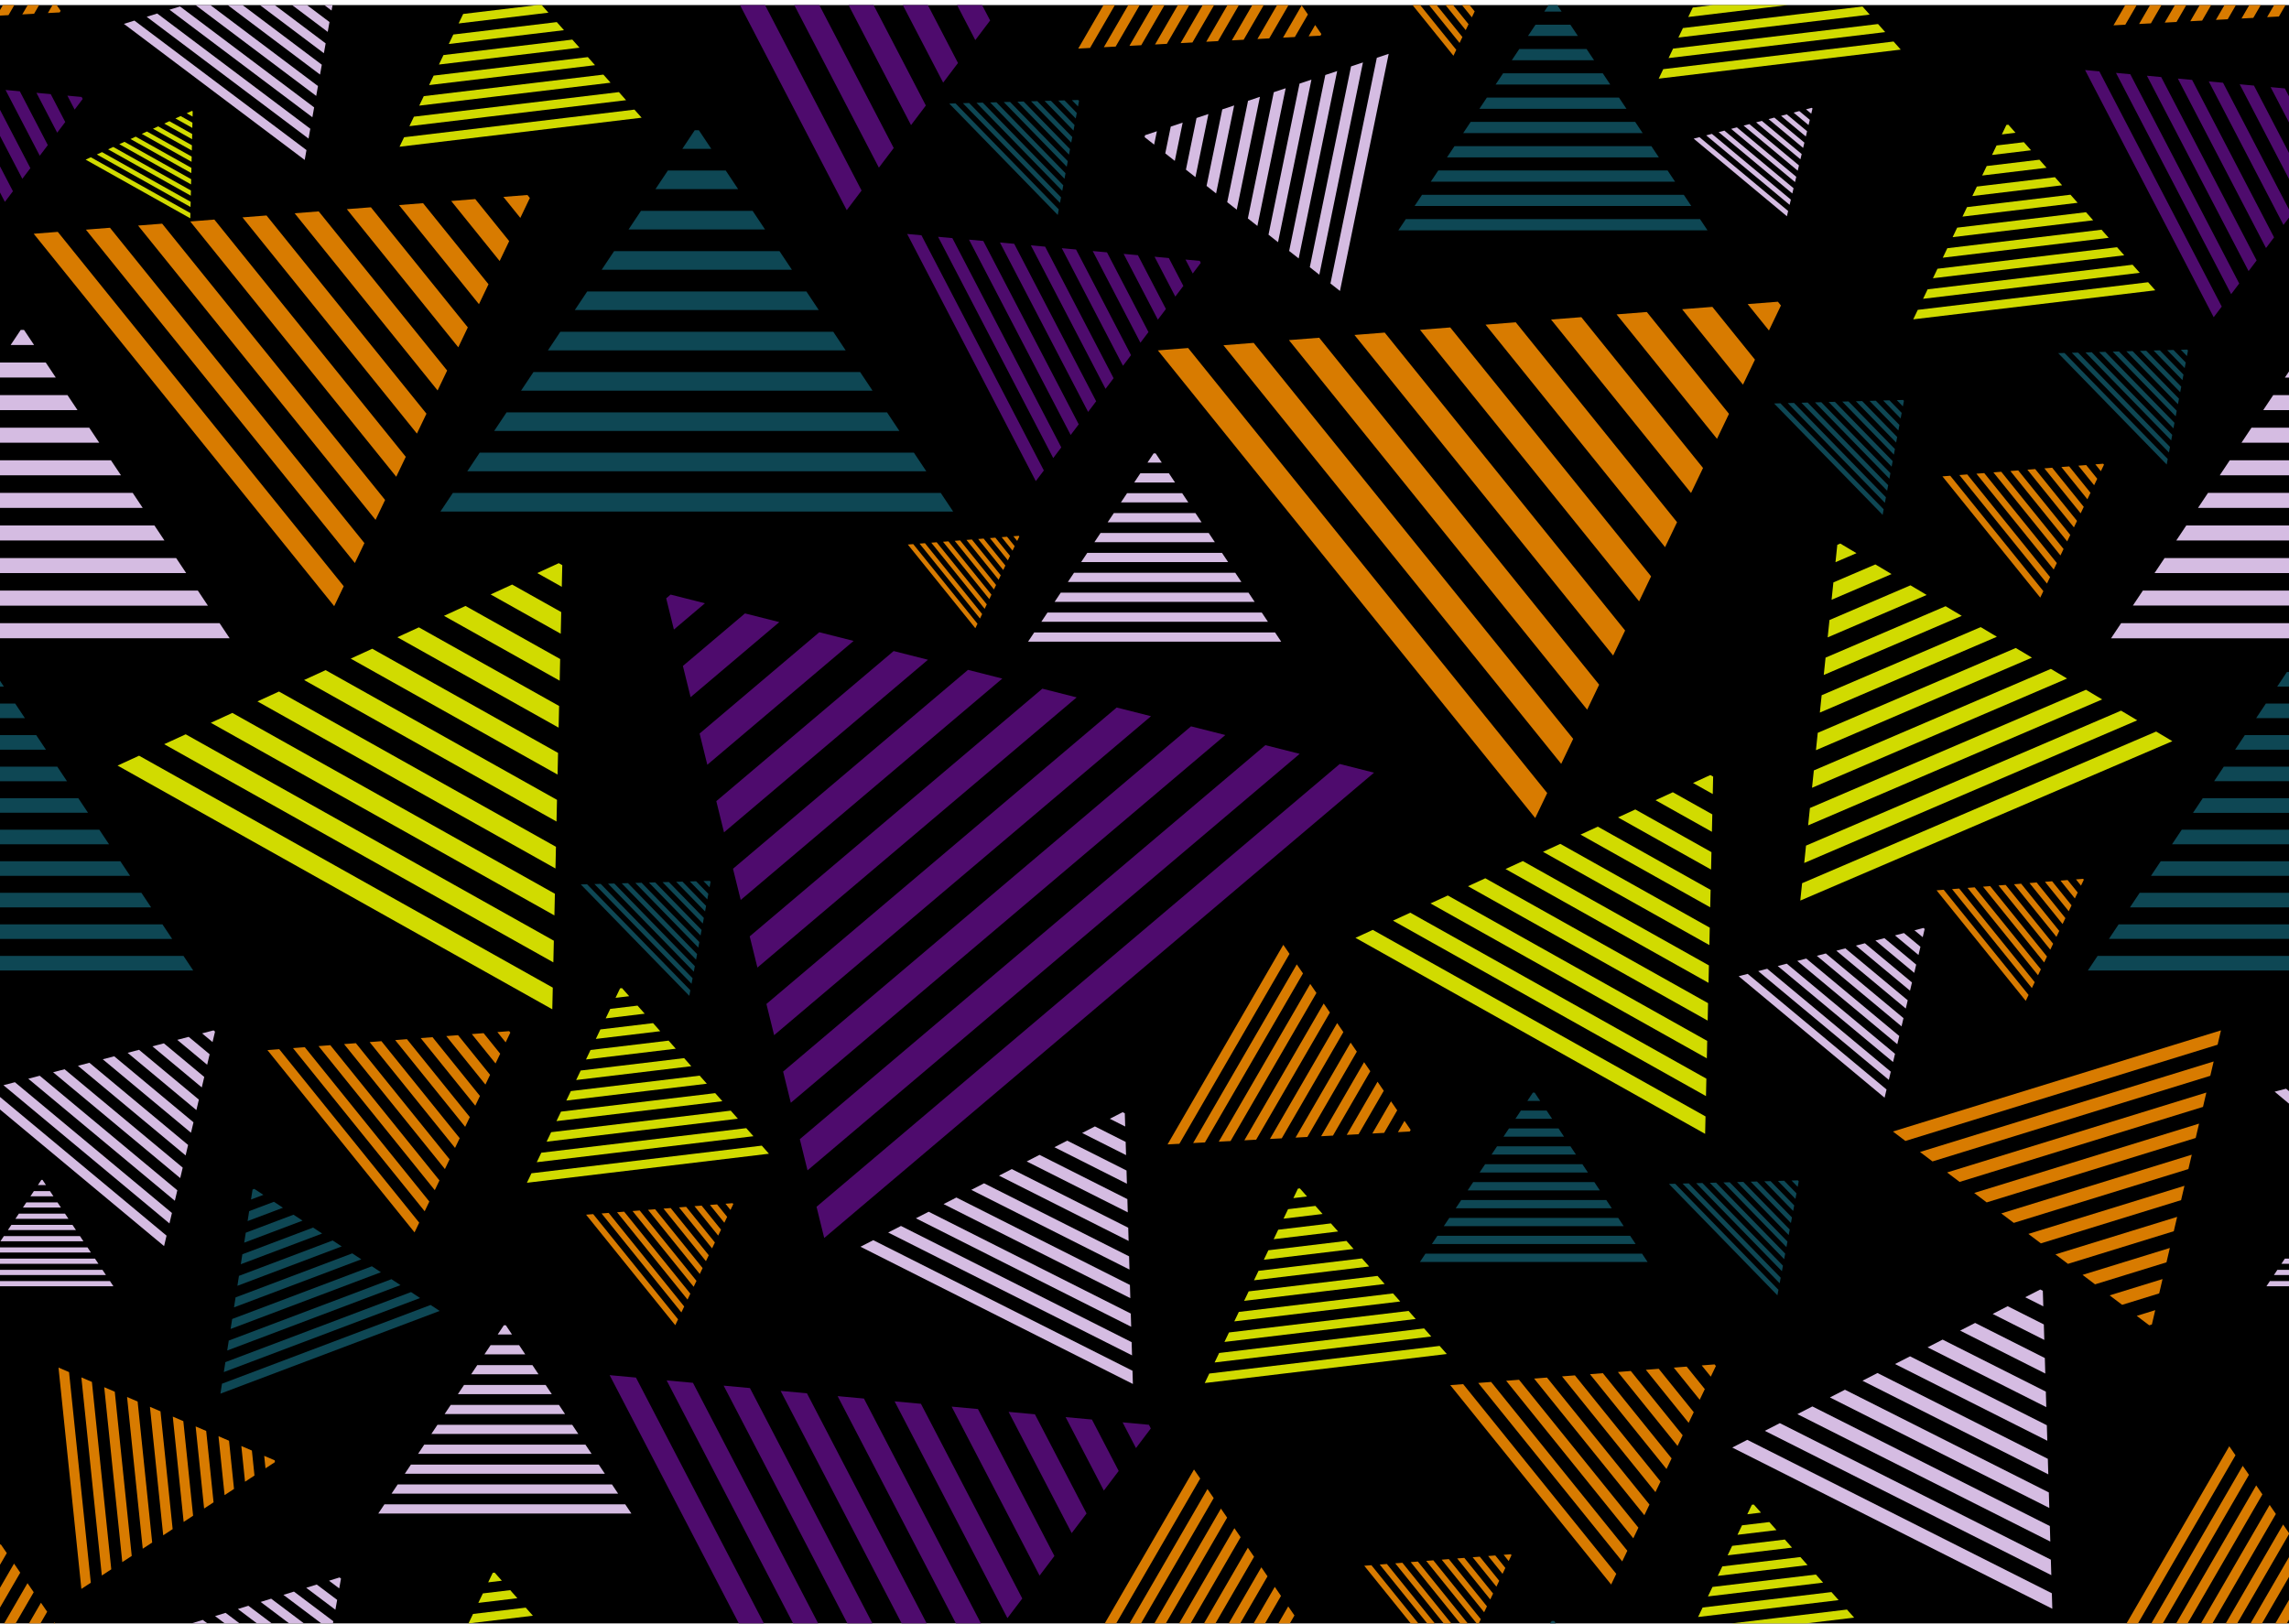 <svg id="Layer_1" data-name="Layer 1" xmlns="http://www.w3.org/2000/svg" xmlns:xlink="http://www.w3.org/1999/xlink" viewBox="0 0 839.02 595.28"><defs><style>.cls-1{fill:none;}.cls-2{clip-path:url(#clip-path);}.cls-3{clip-path:url(#clip-path-2);}.cls-4{fill:#d1db00;}.cls-5{clip-path:url(#clip-path-3);}.cls-6{clip-path:url(#clip-path-4);}.cls-7{clip-path:url(#clip-path-5);}.cls-8{clip-path:url(#clip-path-6);}.cls-9{clip-path:url(#clip-path-7);}.cls-10{clip-path:url(#clip-path-8);}.cls-11{clip-path:url(#clip-path-9);}.cls-12{fill:#d87b00;}.cls-13{clip-path:url(#clip-path-10);}.cls-14{clip-path:url(#clip-path-11);}.cls-15{clip-path:url(#clip-path-12);}.cls-16{clip-path:url(#clip-path-13);}.cls-17{clip-path:url(#clip-path-14);}.cls-18{clip-path:url(#clip-path-15);}.cls-19{clip-path:url(#clip-path-16);}.cls-20{clip-path:url(#clip-path-17);}.cls-21{clip-path:url(#clip-path-18);}.cls-22{clip-path:url(#clip-path-19);}.cls-23{clip-path:url(#clip-path-20);}.cls-24{fill:#0e4754;}.cls-25{clip-path:url(#clip-path-21);}.cls-26{clip-path:url(#clip-path-22);}.cls-27{clip-path:url(#clip-path-23);}.cls-28{clip-path:url(#clip-path-24);}.cls-29{clip-path:url(#clip-path-25);}.cls-30{clip-path:url(#clip-path-26);}.cls-31{clip-path:url(#clip-path-27);}.cls-32{clip-path:url(#clip-path-28);}.cls-33{clip-path:url(#clip-path-29);}.cls-34{fill:#4e0b6d;}.cls-35{clip-path:url(#clip-path-30);}.cls-36{clip-path:url(#clip-path-31);}.cls-37{clip-path:url(#clip-path-32);}.cls-38{clip-path:url(#clip-path-33);}.cls-39{fill:#d5bce2;}.cls-40{clip-path:url(#clip-path-34);}.cls-41{clip-path:url(#clip-path-35);}.cls-42{clip-path:url(#clip-path-36);}.cls-43{clip-path:url(#clip-path-37);}.cls-44{clip-path:url(#clip-path-38);}.cls-45{clip-path:url(#clip-path-39);}.cls-46{clip-path:url(#clip-path-40);}.cls-47{clip-path:url(#clip-path-41);}.cls-48{clip-path:url(#clip-path-42);}.cls-49{clip-path:url(#clip-path-43);}.cls-50{clip-path:url(#clip-path-44);}.cls-51{clip-path:url(#clip-path-45);}.cls-52{clip-path:url(#clip-path-46);}.cls-53{clip-path:url(#clip-path-47);}.cls-54{clip-path:url(#clip-path-48);}.cls-55{clip-path:url(#clip-path-49);}.cls-56{clip-path:url(#clip-path-50);}.cls-57{clip-path:url(#clip-path-51);}.cls-58{clip-path:url(#clip-path-52);}.cls-59{clip-path:url(#clip-path-53);}.cls-60{clip-path:url(#clip-path-54);}.cls-61{clip-path:url(#clip-path-55);}.cls-62{clip-path:url(#clip-path-56);}.cls-63{clip-path:url(#clip-path-57);}.cls-64{clip-path:url(#clip-path-58);}.cls-65{clip-path:url(#clip-path-59);}.cls-66{clip-path:url(#clip-path-60);}.cls-67{clip-path:url(#clip-path-61);}.cls-68{clip-path:url(#clip-path-62);}.cls-69{clip-path:url(#clip-path-63);}.cls-70{clip-path:url(#clip-path-64);}.cls-71{clip-path:url(#clip-path-65);}.cls-72{clip-path:url(#clip-path-66);}.cls-73{clip-path:url(#clip-path-67);}.cls-74{clip-path:url(#clip-path-68);}</style><clipPath id="clip-path"><rect class="cls-1" x="-1" y="1.86" width="841.82" height="593.28"/></clipPath><clipPath id="clip-path-2"><polygon class="cls-1" points="206.13 205.86 39.98 282.09 202.37 373.15 206.13 205.86 39.98 282.09 202.37 373.15 206.13 205.86"/></clipPath><clipPath id="clip-path-3"><polygon class="cls-1" points="627.97 283.65 494.35 344.96 624.95 418.19 627.97 283.65 494.35 344.96 624.95 418.19 627.97 283.65"/></clipPath><clipPath id="clip-path-4"><polygon class="cls-1" points="70.64 40.51 30.63 58.87 69.73 80.79 70.64 40.51 30.63 58.87 69.73 80.79 70.64 40.51"/></clipPath><clipPath id="clip-path-5"><polygon class="cls-1" points="227.56 361.76 192.48 434.98 282.89 424.13 227.56 361.76 192.48 434.98 282.89 424.13 227.56 361.76"/></clipPath><clipPath id="clip-path-6"><polygon class="cls-1" points="180.88 -18.06 145.79 55.16 236.21 44.31 180.88 -18.06 145.79 55.16 236.21 44.31 180.88 -18.06"/></clipPath><clipPath id="clip-path-7"><polygon class="cls-1" points="476.02 435.18 440.93 508.4 531.35 497.55 476.02 435.18 440.93 508.4 531.35 497.55 476.02 435.18"/></clipPath><clipPath id="clip-path-8"><polygon class="cls-1" points="642.41 -43.02 607.33 30.2 697.74 19.35 642.41 -43.02 607.33 30.2 697.74 19.35 642.41 -43.02"/></clipPath><clipPath id="clip-path-9"><polygon class="cls-1" points="194.8 71.37 8.87 85.97 121.12 225.09 194.8 71.37 8.87 85.97 121.12 225.09 194.8 71.37"/></clipPath><clipPath id="clip-path-10"><polygon class="cls-1" points="653.52 110.47 420.05 128.8 561 303.5 653.52 110.47 420.05 128.8 561 303.5 653.52 110.47"/></clipPath><clipPath id="clip-path-11"><polygon class="cls-1" points="187.34 377.97 96.33 385.11 151.27 453.22 187.34 377.97 96.33 385.11 151.27 453.22 187.34 377.97"/></clipPath><clipPath id="clip-path-12"><polygon class="cls-1" points="268.96 441.06 213.78 445.39 247.1 486.68 268.96 441.06 213.78 445.39 247.1 486.68 268.96 441.06"/></clipPath><clipPath id="clip-path-13"><polygon class="cls-1" points="629.26 500.14 529.73 507.95 589.82 582.43 629.26 500.14 529.73 507.95 589.82 582.43 629.26 500.14"/></clipPath><clipPath id="clip-path-14"><polygon class="cls-1" points="373.76 196.41 331.97 199.69 357.2 230.95 373.76 196.41 331.97 199.69 357.2 230.95 373.76 196.41"/></clipPath><clipPath id="clip-path-15"><polygon class="cls-1" points="554.21 -24.34 499.02 -20 532.34 21.29 554.21 -24.34 499.02 -20 532.34 21.29 554.21 -24.34"/></clipPath><clipPath id="clip-path-16"><polygon class="cls-1" points="517.46 414.78 469.49 345.07 426.26 419.64 517.46 414.78 469.49 345.07 426.26 419.64 517.46 414.78"/></clipPath><clipPath id="clip-path-17"><polygon class="cls-1" points="-53.04 486.44 -27.02 375.67 -149.56 413.45 -53.04 486.44 -27.02 375.67 -149.56 413.45 -53.04 486.44"/></clipPath><clipPath id="clip-path-18"><polygon class="cls-1" points="484.72 13.03 436.76 -56.68 393.52 17.9 484.72 13.03 436.76 -56.68 393.52 17.9 484.72 13.03"/></clipPath><clipPath id="clip-path-19"><polygon class="cls-1" points="22.61 4.51 -25.36 -65.2 -68.6 9.38 22.61 4.51 -25.36 -65.2 -68.6 9.38 22.61 4.51"/></clipPath><clipPath id="clip-path-20"><polygon class="cls-1" points="255.41 46.61 159.64 190.23 351.17 190.23 255.41 46.61 159.64 190.23 351.17 190.23 255.41 46.61"/></clipPath><clipPath id="clip-path-21"><polygon class="cls-1" points="562.19 400.07 519.67 463.83 604.71 463.83 562.19 400.07 519.67 463.83 604.71 463.83 562.19 400.07"/></clipPath><clipPath id="clip-path-22"><polygon class="cls-1" points="569.22 -0.53 511.48 86.05 626.95 86.05 569.22 -0.53 511.48 86.05 626.95 86.05 569.22 -0.53"/></clipPath><clipPath id="clip-path-23"><polygon class="cls-1" points="-2.74 245.47 -77.69 357.88 72.22 357.88 -2.74 245.47 -77.69 357.88 72.22 357.88 -2.74 245.47"/></clipPath><clipPath id="clip-path-24"><polygon class="cls-1" points="260.53 322.92 211.97 324.26 252.51 365.88 260.53 322.92 211.97 324.26 252.51 365.88 260.53 322.92"/></clipPath><clipPath id="clip-path-25"><polygon class="cls-1" points="659.38 432.72 610.81 434.06 651.35 475.68 659.38 432.72 610.81 434.06 651.35 475.68 659.38 432.72"/></clipPath><clipPath id="clip-path-26"><polygon class="cls-1" points="395.58 36.65 347.02 37.99 387.56 79.61 395.58 36.65 347.02 37.99 387.56 79.61 395.58 36.65"/></clipPath><clipPath id="clip-path-27"><polygon class="cls-1" points="697.94 146.61 649.38 147.94 689.92 189.56 697.94 146.61 649.38 147.94 689.92 189.56 697.94 146.61"/></clipPath><clipPath id="clip-path-28"><polygon class="cls-1" points="92.67 435.49 80.56 512.37 162.46 481.45 92.67 435.49 80.56 512.37 162.46 481.45 92.67 435.49"/></clipPath><clipPath id="clip-path-29"><polygon class="cls-1" points="243.72 217.45 303.23 458.36 508.6 284.52 243.72 217.45 303.23 458.36 508.6 284.52 243.72 217.45"/></clipPath><clipPath id="clip-path-30"><polygon class="cls-1" points="440.63 95.72 330.45 85.58 378.5 177.92 440.63 95.72 330.45 85.58 378.5 177.92 440.63 95.72"/></clipPath><clipPath id="clip-path-31"><polygon class="cls-1" points="30.8 35.63 -79.38 25.49 -31.33 117.83 30.8 35.63 -79.38 25.49 -31.33 117.83 30.8 35.63"/></clipPath><clipPath id="clip-path-32"><polygon class="cls-1" points="422.73 -71.62 219.67 -90.31 308.23 79.88 422.73 -71.62 219.67 -90.31 308.23 79.88 422.73 -71.62"/></clipPath><clipPath id="clip-path-33"><polygon class="cls-1" points="423.22 165.66 375.95 236.56 470.5 236.56 423.22 165.66 375.95 236.56 470.5 236.56 423.22 165.66"/></clipPath><clipPath id="clip-path-34"><polygon class="cls-1" points="185.05 485.3 137.77 556.2 232.32 556.2 185.05 485.3 137.77 556.2 232.32 556.2 185.05 485.3"/></clipPath><clipPath id="clip-path-35"><polygon class="cls-1" points="15.37 432.24 -11.35 472.31 42.08 472.31 15.37 432.24 -11.35 472.31 42.08 472.31 15.37 432.24"/></clipPath><clipPath id="clip-path-36"><polygon class="cls-1" points="412.27 407.34 313.55 458.01 415.31 509.28 412.27 407.34 313.55 458.01 415.31 509.28 412.27 407.34"/></clipPath><clipPath id="clip-path-37"><polygon class="cls-1" points="748.76 472.27 632.78 531.79 752.33 592.03 748.76 472.27 632.78 531.79 752.33 592.03 748.76 472.27"/></clipPath><clipPath id="clip-path-38"><polygon class="cls-1" points="78.97 377.56 -9.49 400.65 59.78 458.34 78.97 377.56 -9.49 400.65 59.78 458.34 78.97 377.56"/></clipPath><clipPath id="clip-path-39"><polygon class="cls-1" points="664.44 39.44 619.98 51.04 654.8 80.04 664.44 39.44 619.98 51.04 654.8 80.04 664.44 39.44"/></clipPath><clipPath id="clip-path-40"><polygon class="cls-1" points="705.6 340.05 635.99 358.23 690.5 403.63 705.6 340.05 635.99 358.23 690.5 403.63 705.6 340.05"/></clipPath><clipPath id="clip-path-41"><polygon class="cls-1" points="8.2 120.04 -69.23 236.15 85.62 236.15 8.2 120.04 -69.23 236.15 85.62 236.15 8.2 120.04"/></clipPath><clipPath id="clip-path-42"><polygon class="cls-1" points="125.1 -16 43.9 9.22 111.43 60.06 125.1 -16 43.9 9.22 111.43 60.06 125.1 -16"/></clipPath><clipPath id="clip-path-43"><polygon class="cls-1" points="418.97 49.81 492.54 107.76 510.74 19.16 418.97 49.81 492.54 107.76 510.74 19.16 418.97 49.81"/></clipPath><clipPath id="clip-path-44"><polygon class="cls-1" points="673.56 198.68 659.63 332.67 798.61 273.12 673.56 198.68 659.63 332.67 798.61 273.12 673.56 198.68"/></clipPath><clipPath id="clip-path-45"><polygon class="cls-1" points="735.71 45.22 700.63 118.44 791.04 107.59 735.71 45.22 700.63 118.44 791.04 107.59 735.71 45.22"/></clipPath><clipPath id="clip-path-46"><polygon class="cls-1" points="763.99 322.15 708.8 326.48 742.12 367.77 763.99 322.15 708.8 326.48 742.12 367.77 763.99 322.15"/></clipPath><clipPath id="clip-path-47"><polygon class="cls-1" points="771.39 169.97 710.85 174.73 747.39 220.03 771.39 169.97 710.85 174.73 747.39 220.03 771.39 169.97"/></clipPath><clipPath id="clip-path-48"><polygon class="cls-1" points="101.35 535.65 19.92 500.71 28.46 583.4 101.35 535.65 19.92 500.71 28.46 583.4 101.35 535.65"/></clipPath><clipPath id="clip-path-49"><polygon class="cls-1" points="788.55 486.44 814.57 375.67 692.03 413.45 788.55 486.44 814.57 375.67 692.03 413.45 788.55 486.44"/></clipPath><clipPath id="clip-path-50"><polygon class="cls-1" points="864.19 4.51 816.23 -65.2 772.99 9.38 864.19 4.51 816.23 -65.2 772.99 9.38 864.19 4.51"/></clipPath><clipPath id="clip-path-51"><polygon class="cls-1" points="838.85 245.47 763.9 357.88 913.8 357.88 838.85 245.47 763.9 357.88 913.8 357.88 838.85 245.47"/></clipPath><clipPath id="clip-path-52"><polygon class="cls-1" points="802.06 128.15 753.5 129.49 794.04 171.1 802.06 128.15 753.5 129.49 794.04 171.1 802.06 128.15"/></clipPath><clipPath id="clip-path-53"><polygon class="cls-1" points="872.39 35.63 762.2 25.49 810.26 117.83 872.39 35.63 762.2 25.49 810.26 117.83 872.39 35.63"/></clipPath><clipPath id="clip-path-54"><polygon class="cls-1" points="856.95 432.24 830.24 472.31 883.67 472.31 856.95 432.24 830.24 472.31 883.67 472.31 856.95 432.24"/></clipPath><clipPath id="clip-path-55"><polygon class="cls-1" points="920.56 377.56 832.09 400.65 901.37 458.34 920.56 377.56 832.09 400.65 901.37 458.34 920.56 377.56"/></clipPath><clipPath id="clip-path-56"><polygon class="cls-1" points="849.78 120.04 772.36 236.15 927.21 236.15 849.78 120.04 772.36 236.15 927.21 236.15 849.78 120.04"/></clipPath><clipPath id="clip-path-57"><polygon class="cls-1" points="180.88 576.04 145.79 649.26 236.21 638.41 180.88 576.04 145.79 649.26 236.21 638.41 180.88 576.04"/></clipPath><clipPath id="clip-path-58"><polygon class="cls-1" points="642.41 551.08 607.33 624.3 697.74 613.45 642.41 551.08 607.33 624.3 697.74 613.45 642.41 551.08"/></clipPath><clipPath id="clip-path-59"><polygon class="cls-1" points="554.21 569.76 499.02 574.1 532.34 615.39 554.21 569.76 499.02 574.1 532.34 615.39 554.21 569.76"/></clipPath><clipPath id="clip-path-60"><polygon class="cls-1" points="484.72 607.13 436.76 537.42 393.52 612 484.72 607.13 436.76 537.42 393.52 612 484.72 607.13"/></clipPath><clipPath id="clip-path-61"><polygon class="cls-1" points="22.61 598.61 -25.36 528.9 -68.6 603.48 22.61 598.61 -25.36 528.9 -68.6 603.48 22.61 598.61"/></clipPath><clipPath id="clip-path-62"><polygon class="cls-1" points="569.22 593.57 511.48 680.15 626.95 680.15 569.22 593.57 511.48 680.15 626.95 680.15 569.22 593.57"/></clipPath><clipPath id="clip-path-63"><polygon class="cls-1" points="30.8 629.73 -79.38 619.59 -31.33 711.93 30.8 629.73 -79.38 619.59 -31.33 711.93 30.8 629.73"/></clipPath><clipPath id="clip-path-64"><polygon class="cls-1" points="422.73 522.48 219.67 503.79 308.23 673.98 422.73 522.48 219.67 503.79 308.23 673.98 422.73 522.48"/></clipPath><clipPath id="clip-path-65"><polygon class="cls-1" points="125.1 578.1 43.9 603.32 111.43 654.16 125.1 578.1 43.9 603.32 111.43 654.16 125.1 578.1"/></clipPath><clipPath id="clip-path-66"><polygon class="cls-1" points="418.97 643.91 492.54 701.86 510.74 613.26 418.97 643.91 492.54 701.86 510.74 613.26 418.97 643.91"/></clipPath><clipPath id="clip-path-67"><polygon class="cls-1" points="864.19 598.61 816.23 528.9 772.99 603.48 864.19 598.61 816.23 528.9 772.99 603.48 864.19 598.61"/></clipPath><clipPath id="clip-path-68"><polygon class="cls-1" points="872.39 629.73 762.2 619.59 810.26 711.93 872.39 629.73 762.2 619.59 810.26 711.93 872.39 629.73"/></clipPath></defs><title>pattern</title><g class="cls-2"><rect x="-91.17" width="939.11" height="595.28"/><g class="cls-3"><polygon class="cls-4" points="326.52 265.32 99.99 138.3 104.03 132.52 330.55 259.54 326.52 265.32"/><polygon class="cls-4" points="317.78 277.85 91.25 150.83 95.28 145.05 321.81 272.07 317.78 277.85"/><polygon class="cls-4" points="309.04 290.37 82.51 163.35 86.55 157.57 313.07 284.59 309.04 290.37"/><polygon class="cls-4" points="300.3 302.9 73.77 175.88 77.81 170.1 304.33 297.12 300.3 302.9"/><polygon class="cls-4" points="291.56 315.43 65.03 188.41 69.07 182.63 295.59 309.65 291.56 315.43"/><polygon class="cls-4" points="282.82 327.95 56.29 200.93 60.33 195.15 286.85 322.17 282.82 327.95"/><polygon class="cls-4" points="274.08 340.48 47.55 213.46 51.59 207.68 278.11 334.7 274.08 340.48"/><polygon class="cls-4" points="265.34 353.01 38.81 225.99 42.85 220.21 269.37 347.22 265.34 353.01"/><polygon class="cls-4" points="256.6 365.53 30.07 238.51 34.11 232.73 260.63 359.75 256.6 365.53"/><polygon class="cls-4" points="247.86 378.06 21.33 251.04 25.37 245.26 251.89 372.28 247.86 378.06"/><polygon class="cls-4" points="239.12 390.58 12.59 263.56 16.63 257.78 243.15 384.8 239.12 390.58"/><polygon class="cls-4" points="230.38 403.11 3.85 276.09 7.89 270.31 234.41 397.33 230.38 403.11"/></g><g class="cls-5"><polygon class="cls-4" points="724.8 331.47 542.61 229.32 545.85 224.67 728.04 326.82 724.8 331.47"/><polygon class="cls-4" points="717.77 341.55 535.58 239.39 538.82 234.74 721.01 336.9 717.77 341.55"/><polygon class="cls-4" points="710.74 351.62 528.55 249.47 531.79 244.81 713.98 346.97 710.74 351.62"/><polygon class="cls-4" points="703.71 361.7 521.52 259.54 524.76 254.89 706.95 357.05 703.71 361.7"/><polygon class="cls-4" points="696.68 371.77 514.49 269.61 517.74 264.96 699.92 367.12 696.68 371.77"/><polygon class="cls-4" points="689.65 381.85 507.46 279.69 510.71 275.04 692.89 377.2 689.65 381.85"/><polygon class="cls-4" points="682.62 391.92 500.43 289.76 503.68 285.11 685.86 387.27 682.62 391.92"/><polygon class="cls-4" points="675.59 402 493.4 299.84 496.65 295.19 678.84 397.35 675.59 402"/><polygon class="cls-4" points="668.56 412.07 486.37 309.91 489.62 305.26 671.81 407.42 668.56 412.07"/><polygon class="cls-4" points="661.53 422.14 479.35 319.99 482.59 315.34 664.78 417.49 661.53 422.14"/><polygon class="cls-4" points="654.5 432.22 472.31 330.06 475.56 325.41 657.75 427.57 654.5 432.22"/><polygon class="cls-4" points="647.48 442.29 465.29 340.13 468.53 335.49 650.72 437.64 647.48 442.29"/></g><g class="cls-6"><polygon class="cls-4" points="99.62 54.83 45.08 24.25 46.05 22.85 100.59 53.44 99.62 54.83"/><polygon class="cls-4" points="97.52 57.84 42.98 27.26 43.95 25.87 98.49 56.45 97.52 57.84"/><polygon class="cls-4" points="95.41 60.86 40.87 30.28 41.84 28.88 96.38 59.47 95.41 60.86"/><polygon class="cls-4" points="93.31 63.88 38.77 33.29 39.74 31.9 94.28 62.48 93.31 63.88"/><polygon class="cls-4" points="91.2 66.89 36.66 36.31 37.63 34.92 92.17 65.5 91.2 66.89"/><polygon class="cls-4" points="89.1 69.91 34.56 39.32 35.53 37.93 90.07 68.52 89.1 69.91"/><polygon class="cls-4" points="87 72.92 32.45 42.34 33.43 40.95 87.97 71.53 87 72.92"/><polygon class="cls-4" points="84.89 75.94 30.35 45.36 31.32 43.96 85.86 74.55 84.89 75.94"/><polygon class="cls-4" points="82.79 78.95 28.25 48.37 29.22 46.98 83.76 77.56 82.79 78.95"/><polygon class="cls-4" points="80.68 81.97 26.14 51.39 27.11 50 81.65 80.58 80.68 81.97"/><polygon class="cls-4" points="78.58 84.99 24.04 54.4 25.01 53.01 79.55 83.59 78.58 84.99"/><polygon class="cls-4" points="76.47 88 21.93 57.42 22.9 56.03 77.44 86.61 76.47 88"/></g><g class="cls-7"><polygon class="cls-4" points="291.87 350.76 165.74 365.9 165.25 362.68 291.39 347.54 291.87 350.76"/><polygon class="cls-4" points="292.91 357.74 166.78 372.87 166.3 369.65 292.43 354.52 292.91 357.74"/><polygon class="cls-4" points="293.95 364.71 167.82 379.85 167.34 376.63 293.47 361.49 293.95 364.71"/><polygon class="cls-4" points="294.99 371.69 168.86 386.82 168.38 383.6 294.51 368.47 294.99 371.69"/><polygon class="cls-4" points="296.03 378.66 169.9 393.8 169.42 390.58 295.55 375.44 296.03 378.66"/><polygon class="cls-4" points="297.08 385.64 170.94 400.77 170.46 397.55 296.6 382.42 297.08 385.64"/><polygon class="cls-4" points="298.12 392.61 171.98 407.75 171.5 404.53 297.64 389.39 298.12 392.61"/><polygon class="cls-4" points="299.16 399.59 173.03 414.72 172.54 411.5 298.68 396.37 299.16 399.59"/><polygon class="cls-4" points="300.2 406.56 174.07 421.7 173.59 418.48 299.72 403.34 300.2 406.56"/><polygon class="cls-4" points="301.24 413.54 175.11 428.67 174.63 425.45 300.76 410.32 301.24 413.54"/><polygon class="cls-4" points="302.28 420.51 176.15 435.65 175.67 432.43 301.8 417.29 302.28 420.51"/><polygon class="cls-4" points="303.32 427.49 177.19 442.62 176.71 439.4 302.84 424.27 303.32 427.49"/></g><g class="cls-8"><polygon class="cls-4" points="247.27 -15.1 121.14 0.03 120.66 -3.19 246.79 -18.32 247.27 -15.1"/><polygon class="cls-4" points="248.31 -8.13 122.18 7.01 121.7 3.79 247.83 -11.35 248.31 -8.13"/><polygon class="cls-4" points="249.35 -1.15 123.22 13.98 122.74 10.76 248.87 -4.37 249.35 -1.15"/><polygon class="cls-4" points="250.4 5.82 124.26 20.96 123.78 17.74 249.91 2.6 250.4 5.82"/><polygon class="cls-4" points="251.44 12.8 125.3 27.93 124.82 24.71 250.96 9.58 251.44 12.8"/><polygon class="cls-4" points="252.48 19.77 126.34 34.91 125.86 31.69 252 16.55 252.48 19.77"/><polygon class="cls-4" points="253.52 26.75 127.39 41.88 126.91 38.66 253.04 23.53 253.52 26.75"/><polygon class="cls-4" points="254.56 33.72 128.43 48.85 127.95 45.63 254.08 30.5 254.56 33.72"/><polygon class="cls-4" points="255.6 40.7 129.47 55.83 128.99 52.61 255.12 37.48 255.6 40.7"/><polygon class="cls-4" points="256.64 47.67 130.51 62.8 130.03 59.59 256.16 44.45 256.64 47.67"/></g><g class="cls-9"><polygon class="cls-4" points="540.32 424.19 414.19 439.32 413.71 436.1 539.84 420.97 540.32 424.19"/><polygon class="cls-4" points="541.36 431.16 415.23 446.3 414.75 443.08 540.88 427.94 541.36 431.16"/><polygon class="cls-4" points="542.4 438.14 416.27 453.27 415.79 450.05 541.92 434.92 542.4 438.14"/><polygon class="cls-4" points="543.44 445.11 417.31 460.25 416.83 457.02 542.97 441.89 543.44 445.11"/><polygon class="cls-4" points="544.49 452.08 418.35 467.22 417.87 464 544.01 448.87 544.49 452.08"/><polygon class="cls-4" points="545.53 459.06 419.4 474.19 418.92 470.98 545.05 455.84 545.53 459.06"/><polygon class="cls-4" points="546.57 466.04 420.44 481.17 419.96 477.95 546.09 462.82 546.57 466.04"/><polygon class="cls-4" points="547.61 473.01 421.48 488.14 421 484.93 547.13 469.79 547.61 473.01"/><polygon class="cls-4" points="548.65 479.98 422.52 495.12 422.04 491.9 548.17 476.77 548.65 479.98"/><polygon class="cls-4" points="549.69 486.96 423.56 502.09 423.08 498.87 549.21 483.74 549.69 486.96"/><polygon class="cls-4" points="550.73 493.94 424.6 509.07 424.12 505.85 550.26 490.71 550.73 493.94"/><polygon class="cls-4" points="551.77 500.91 425.64 516.04 425.16 512.82 551.29 497.69 551.77 500.91"/></g><g class="cls-10"><polygon class="cls-4" points="712.97 -12.17 586.84 2.97 586.36 -0.25 712.49 -15.39 712.97 -12.17"/><polygon class="cls-4" points="714.01 -5.19 587.88 9.94 587.4 6.72 713.53 -8.41 714.01 -5.19"/><polygon class="cls-4" points="715.05 1.78 588.92 16.92 588.44 13.7 714.57 -1.44 715.05 1.78"/><polygon class="cls-4" points="716.09 8.76 589.96 23.89 589.48 20.67 715.61 5.54 716.09 8.76"/><polygon class="cls-4" points="717.13 15.73 591 30.87 590.52 27.65 716.65 12.51 717.13 15.73"/><polygon class="cls-4" points="718.17 22.71 592.04 37.84 591.56 34.62 717.69 19.49 718.17 22.71"/></g><g class="cls-11"><polygon class="cls-12" points="281.4 167.06 124.81 -27.02 130.98 -31.02 287.56 163.06 281.4 167.06"/><polygon class="cls-12" points="268.04 175.72 111.46 -18.37 117.62 -22.36 274.2 171.72 268.04 175.72"/><polygon class="cls-12" points="254.69 184.38 98.11 -9.71 104.27 -13.7 260.85 180.38 254.69 184.38"/><polygon class="cls-12" points="241.33 193.04 84.75 -1.05 90.91 -5.04 247.5 189.04 241.33 193.04"/><polygon class="cls-12" points="227.98 201.69 71.4 7.61 77.56 3.61 234.14 197.7 227.98 201.69"/><polygon class="cls-12" points="214.62 210.35 58.04 16.27 64.2 12.27 220.79 206.36 214.62 210.35"/><polygon class="cls-12" points="201.27 219.01 44.69 24.93 50.85 20.93 207.43 215.02 201.27 219.01"/><polygon class="cls-12" points="187.91 227.67 31.33 33.59 37.5 29.59 194.08 223.68 187.91 227.67"/><polygon class="cls-12" points="174.56 236.33 17.98 42.24 24.14 38.25 180.72 232.33 174.56 236.33"/><polygon class="cls-12" points="161.21 244.99 4.62 50.9 10.79 46.91 167.37 240.99 161.21 244.99"/><polygon class="cls-12" points="147.85 253.65 -8.73 59.56 -2.57 55.56 154.01 249.65 147.85 253.65"/><polygon class="cls-12" points="134.5 262.31 -22.09 68.22 -15.92 64.22 140.66 258.31 134.5 262.31"/></g><g class="cls-13"><polygon class="cls-12" points="762.25 230.63 565.64 -13.08 573.38 -18.09 769.99 225.61 762.25 230.63"/><polygon class="cls-12" points="745.48 241.5 548.87 -2.21 556.61 -7.22 753.23 236.49 745.48 241.5"/><polygon class="cls-12" points="728.72 252.38 532.1 8.67 539.84 3.65 736.46 247.36 728.72 252.38"/><polygon class="cls-12" points="711.95 263.25 515.33 19.54 523.07 14.52 719.68 258.23 711.95 263.25"/><polygon class="cls-12" points="695.18 274.12 498.56 30.41 506.3 25.39 702.92 269.1 695.18 274.12"/><polygon class="cls-12" points="678.41 285 481.79 41.28 489.53 36.27 686.15 279.98 678.41 285"/><polygon class="cls-12" points="661.64 295.87 465.02 52.16 472.76 47.14 669.38 290.85 661.64 295.87"/><polygon class="cls-12" points="644.87 306.74 448.25 63.03 455.99 58.01 652.61 301.72 644.87 306.74"/><polygon class="cls-12" points="628.1 317.61 431.48 73.9 439.22 68.88 635.84 312.59 628.1 317.61"/><polygon class="cls-12" points="611.33 328.48 414.72 84.77 422.46 79.76 619.07 323.46 611.33 328.48"/><polygon class="cls-12" points="594.56 339.36 397.95 95.65 405.69 90.63 602.3 334.34 594.56 339.36"/><polygon class="cls-12" points="577.8 350.23 381.18 106.52 388.92 101.5 585.54 345.21 577.8 350.23"/></g><g class="cls-14"><polygon class="cls-12" points="229.73 424.81 153.08 329.8 156.1 327.85 232.75 422.85 229.73 424.81"/><polygon class="cls-12" points="223.19 429.05 146.55 334.04 149.56 332.08 226.21 427.09 223.19 429.05"/><polygon class="cls-12" points="216.66 433.29 140.01 338.28 143.03 336.32 219.67 431.33 216.66 433.29"/><polygon class="cls-12" points="210.12 437.52 133.47 342.52 136.49 340.56 213.14 435.57 210.12 437.52"/><polygon class="cls-12" points="203.58 441.76 126.93 346.76 129.95 344.8 206.6 439.81 203.58 441.76"/><polygon class="cls-12" points="197.04 446 120.4 351 123.41 349.04 200.06 444.05 197.04 446"/><polygon class="cls-12" points="190.51 450.24 113.86 355.23 116.88 353.28 193.52 448.28 190.51 450.24"/><polygon class="cls-12" points="183.97 454.48 107.32 359.47 110.34 357.52 186.99 452.52 183.97 454.48"/><polygon class="cls-12" points="177.43 458.72 100.79 363.71 103.8 361.75 180.45 456.76 177.43 458.72"/><polygon class="cls-12" points="170.9 462.95 94.25 367.95 97.27 365.99 173.91 461 170.9 462.95"/><polygon class="cls-12" points="164.36 467.19 87.71 372.19 90.73 370.23 167.38 465.24 164.36 467.19"/><polygon class="cls-12" points="157.82 471.43 81.17 376.43 84.19 374.47 160.84 469.48 157.82 471.43"/></g><g class="cls-15"><polygon class="cls-12" points="294.66 469.46 248.19 411.85 250.02 410.67 296.49 468.27 294.66 469.46"/><polygon class="cls-12" points="290.7 472.02 244.23 414.42 246.06 413.24 292.53 470.84 290.7 472.02"/><polygon class="cls-12" points="286.74 474.6 240.27 416.99 242.09 415.81 288.56 473.41 286.74 474.6"/><polygon class="cls-12" points="282.77 477.17 236.3 419.56 238.13 418.38 284.6 475.98 282.77 477.17"/><polygon class="cls-12" points="278.81 479.73 232.34 422.13 234.17 420.95 280.64 478.55 278.81 479.73"/><polygon class="cls-12" points="274.85 482.31 228.38 424.7 230.21 423.52 276.68 481.12 274.85 482.31"/><polygon class="cls-12" points="270.88 484.87 224.41 427.27 226.24 426.09 272.71 483.69 270.88 484.87"/><polygon class="cls-12" points="266.92 487.44 220.45 429.84 222.28 428.65 268.75 486.26 266.92 487.44"/><polygon class="cls-12" points="262.96 490.01 216.49 432.41 218.31 431.23 264.79 488.83 262.96 490.01"/><polygon class="cls-12" points="258.99 492.58 212.52 434.98 214.35 433.8 260.82 491.4 258.99 492.58"/><polygon class="cls-12" points="255.03 495.15 208.56 437.55 210.39 436.37 256.86 493.97 255.03 495.15"/><polygon class="cls-12" points="251.07 497.72 204.59 440.12 206.43 438.94 252.9 496.54 251.07 497.72"/></g><g class="cls-16"><polygon class="cls-12" points="675.62 551.36 591.8 447.47 595.1 445.32 678.92 549.23 675.62 551.36"/><polygon class="cls-12" points="668.47 556 584.65 452.1 587.95 449.96 671.77 553.86 668.47 556"/><polygon class="cls-12" points="661.32 560.63 577.5 456.74 580.8 454.6 664.62 558.5 661.32 560.63"/><polygon class="cls-12" points="654.17 565.27 570.35 461.37 573.65 459.23 657.47 563.13 654.17 565.27"/><polygon class="cls-12" points="647.02 569.9 563.2 466.01 566.5 463.87 650.32 567.76 647.02 569.9"/><polygon class="cls-12" points="639.88 574.54 556.05 470.64 559.35 468.5 643.17 572.4 639.88 574.54"/><polygon class="cls-12" points="632.73 579.17 548.9 475.28 552.2 473.14 636.02 577.03 632.73 579.17"/><polygon class="cls-12" points="625.58 583.81 541.76 479.91 545.05 477.77 628.88 581.67 625.58 583.81"/><polygon class="cls-12" points="618.43 588.44 534.61 484.55 537.9 482.41 621.73 586.31 618.43 588.44"/><polygon class="cls-12" points="611.28 593.08 527.46 489.18 530.76 487.04 614.58 590.94 611.28 593.08"/><polygon class="cls-12" points="604.13 597.72 520.31 493.82 523.61 491.68 607.43 595.58 604.13 597.72"/><polygon class="cls-12" points="596.98 602.35 513.16 498.45 516.46 496.31 600.28 600.21 596.98 602.35"/></g><g class="cls-17"><polygon class="cls-12" points="393.22 217.91 358.03 174.29 359.41 173.39 394.6 217.01 393.22 217.91"/><polygon class="cls-12" points="390.22 219.86 355.03 176.24 356.41 175.34 391.6 218.96 390.22 219.86"/><polygon class="cls-12" points="387.21 221.8 352.02 178.18 353.41 177.29 388.6 220.9 387.21 221.8"/><polygon class="cls-12" points="384.21 223.75 349.02 180.13 350.41 179.23 385.6 222.85 384.21 223.75"/><polygon class="cls-12" points="381.21 225.69 346.02 182.08 347.41 181.18 382.6 224.8 381.21 225.69"/><polygon class="cls-12" points="378.21 227.64 343.02 184.02 344.41 183.12 379.6 226.74 378.21 227.64"/><polygon class="cls-12" points="375.21 229.59 340.02 185.97 341.4 185.07 376.59 228.69 375.21 229.59"/><polygon class="cls-12" points="372.21 231.53 337.02 187.91 338.4 187.01 373.59 230.63 372.21 231.53"/><polygon class="cls-12" points="369.21 233.48 334.02 189.86 335.4 188.96 370.59 232.58 369.21 233.48"/><polygon class="cls-12" points="366.21 235.42 331.02 191.81 332.4 190.91 367.59 234.53 366.21 235.42"/><polygon class="cls-12" points="363.2 237.37 328.01 193.75 329.4 192.85 364.59 236.47 363.2 237.37"/><polygon class="cls-12" points="360.2 239.32 325.01 195.7 326.4 194.8 361.59 238.42 360.2 239.32"/></g><g class="cls-18"><polygon class="cls-12" points="579.9 4.06 533.43 -53.54 535.26 -54.73 581.73 2.88 579.9 4.06"/><polygon class="cls-12" points="575.94 6.63 529.47 -50.97 531.3 -52.16 577.77 5.45 575.94 6.63"/><polygon class="cls-12" points="571.98 9.2 525.51 -48.4 527.34 -49.59 573.81 8.02 571.98 9.2"/><polygon class="cls-12" points="568.01 11.77 521.54 -45.83 523.37 -47.02 569.84 10.59 568.01 11.77"/><polygon class="cls-12" points="564.05 14.34 517.58 -43.26 519.41 -44.45 565.88 13.15 564.05 14.34"/><polygon class="cls-12" points="560.09 16.91 513.62 -40.69 515.45 -41.88 561.92 15.72 560.09 16.91"/><polygon class="cls-12" points="556.13 19.48 509.65 -38.12 511.48 -39.31 557.95 18.29 556.13 19.48"/><polygon class="cls-12" points="552.16 22.05 505.69 -35.55 507.52 -36.74 553.99 20.86 552.16 22.05"/><polygon class="cls-12" points="548.2 24.62 501.73 -32.98 503.56 -34.17 550.03 23.43 548.2 24.62"/><polygon class="cls-12" points="544.23 27.19 497.76 -30.41 499.59 -31.6 546.06 26 544.23 27.19"/><polygon class="cls-12" points="540.27 29.76 493.8 -27.84 495.63 -29.03 542.1 28.57 540.27 29.76"/><polygon class="cls-12" points="536.31 32.33 489.84 -25.27 491.67 -26.46 538.14 31.14 536.31 32.33"/></g><g class="cls-19"><polygon class="cls-12" points="489.78 469.75 550.1 365.72 553.4 367.26 493.08 471.3 489.78 469.75"/><polygon class="cls-12" points="482.62 466.42 542.94 362.38 546.24 363.92 485.92 467.96 482.62 466.42"/><polygon class="cls-12" points="475.46 463.08 535.78 359.05 539.08 360.59 478.76 464.62 475.46 463.08"/><polygon class="cls-12" points="468.3 459.75 528.62 355.71 531.93 357.25 471.61 461.29 468.3 459.75"/><polygon class="cls-12" points="461.14 456.41 521.46 352.38 524.77 353.92 464.45 457.95 461.14 456.41"/><polygon class="cls-12" points="453.98 453.08 514.31 349.04 517.61 350.58 457.29 454.62 453.98 453.08"/><polygon class="cls-12" points="446.83 449.74 507.15 345.7 510.45 347.24 450.13 451.28 446.83 449.74"/><polygon class="cls-12" points="439.67 446.4 499.99 342.37 503.29 343.91 442.97 447.94 439.67 446.4"/><polygon class="cls-12" points="432.51 443.07 492.83 339.03 496.13 340.57 435.81 444.61 432.51 443.07"/><polygon class="cls-12" points="425.35 439.73 485.67 335.7 488.98 337.24 428.65 441.27 425.35 439.73"/><polygon class="cls-12" points="418.19 436.4 478.51 332.36 481.82 333.9 421.5 437.94 418.19 436.4"/><polygon class="cls-12" points="411.04 433.06 471.36 329.03 474.66 330.57 414.34 434.6 411.04 433.06"/></g><g class="cls-20"><polygon class="cls-12" points="-139.17 517.88 31.78 465.17 33.45 469.54 -137.5 522.24 -139.17 517.88"/><polygon class="cls-12" points="-142.8 508.43 28.16 455.72 29.83 460.08 -141.12 512.79 -142.8 508.43"/><polygon class="cls-12" points="-146.42 498.97 24.53 446.27 26.2 450.63 -144.75 503.33 -146.42 498.97"/><polygon class="cls-12" points="-150.05 489.52 20.9 436.81 22.57 441.18 -148.38 493.88 -150.05 489.52"/><polygon class="cls-12" points="-153.68 480.06 17.27 427.36 18.95 431.72 -152 484.43 -153.68 480.06"/><polygon class="cls-12" points="-157.3 470.61 13.65 417.91 15.32 422.27 -155.63 474.97 -157.3 470.61"/><polygon class="cls-12" points="-160.93 461.16 10.02 408.45 11.7 412.82 -159.25 465.52 -160.93 461.16"/><polygon class="cls-12" points="-164.56 451.71 6.4 399 8.07 403.36 -162.88 456.07 -164.56 451.71"/><polygon class="cls-12" points="-168.18 442.25 2.77 389.55 4.44 393.91 -166.51 446.62 -168.18 442.25"/><polygon class="cls-12" points="-171.81 432.8 -0.86 380.1 0.82 384.46 -170.13 437.16 -171.81 432.8"/></g><g class="cls-21"><polygon class="cls-12" points="457.04 68.01 517.36 -36.03 520.66 -34.49 460.35 69.55 457.04 68.01"/><polygon class="cls-12" points="449.88 64.67 510.2 -39.36 513.51 -37.82 453.19 66.21 449.88 64.67"/><polygon class="cls-12" points="442.72 61.34 503.04 -42.7 506.35 -41.16 446.03 62.88 442.72 61.34"/><polygon class="cls-12" points="435.56 58 495.88 -46.03 499.19 -44.49 438.87 59.54 435.56 58"/><polygon class="cls-12" points="428.41 54.67 488.73 -49.37 492.03 -47.83 431.71 56.21 428.41 54.67"/><polygon class="cls-12" points="421.25 51.33 481.57 -52.7 484.87 -51.17 424.55 52.87 421.25 51.33"/><polygon class="cls-12" points="414.09 48 474.41 -56.04 477.71 -54.5 417.39 49.53 414.09 48"/><polygon class="cls-12" points="406.93 44.66 467.25 -59.38 470.56 -57.84 410.24 46.2 406.93 44.66"/><polygon class="cls-12" points="399.77 41.33 460.09 -62.71 463.39 -61.17 403.08 42.86 399.77 41.33"/><polygon class="cls-12" points="392.62 37.99 452.93 -66.05 456.24 -64.51 395.92 39.53 392.62 37.99"/><polygon class="cls-12" points="385.46 34.65 445.77 -69.38 449.08 -67.84 388.76 36.19 385.46 34.65"/><polygon class="cls-12" points="378.3 31.32 438.62 -72.72 441.92 -71.18 381.6 32.86 378.3 31.32"/></g><g class="cls-22"><polygon class="cls-12" points="-5.07 59.48 55.25 -44.55 58.55 -43.01 -1.77 61.02 -5.07 59.48"/><polygon class="cls-12" points="-12.23 56.15 48.09 -47.89 51.39 -46.35 -8.93 57.69 -12.23 56.15"/><polygon class="cls-12" points="-19.39 52.81 40.93 -51.22 44.23 -49.68 -16.09 54.35 -19.39 52.81"/><polygon class="cls-12" points="-26.55 49.48 33.77 -54.56 37.08 -53.02 -23.25 51.02 -26.55 49.48"/><polygon class="cls-12" points="-33.71 46.14 26.61 -57.89 29.92 -56.35 -30.4 47.68 -33.71 46.14"/><polygon class="cls-12" points="-40.87 42.81 19.45 -61.23 22.76 -59.69 -37.56 44.35 -40.87 42.81"/><polygon class="cls-12" points="-48.02 39.47 12.3 -64.56 15.6 -63.02 -44.72 41.01 -48.02 39.47"/><polygon class="cls-12" points="-55.18 36.14 5.14 -67.9 8.44 -66.36 -51.88 37.68 -55.18 36.14"/><polygon class="cls-12" points="-62.34 32.8 -2.02 -71.23 1.28 -69.7 -59.04 34.34 -62.34 32.8"/></g><g class="cls-23"><rect class="cls-24" x="125.46" y="32.97" width="267.19" height="6.82"/><rect class="cls-24" x="125.46" y="47.75" width="267.19" height="6.82"/><rect class="cls-24" x="125.46" y="62.52" width="267.19" height="6.82"/><rect class="cls-24" x="125.46" y="77.3" width="267.19" height="6.82"/><rect class="cls-24" x="125.46" y="92.07" width="267.19" height="6.82"/><rect class="cls-24" x="125.46" y="106.85" width="267.19" height="6.82"/><rect class="cls-24" x="125.46" y="121.62" width="267.19" height="6.82"/><rect class="cls-24" x="125.46" y="136.4" width="267.19" height="6.82"/><rect class="cls-24" x="125.46" y="151.17" width="267.19" height="6.82"/><rect class="cls-24" x="125.46" y="165.95" width="267.19" height="6.82"/><rect class="cls-24" x="125.46" y="180.72" width="267.19" height="6.82"/><rect class="cls-24" x="125.46" y="195.5" width="267.19" height="6.82"/></g><g class="cls-25"><rect class="cls-24" x="504.49" y="394.01" width="118.63" height="3.03"/><rect class="cls-24" x="504.49" y="400.57" width="118.63" height="3.03"/><rect class="cls-24" x="504.49" y="407.13" width="118.63" height="3.03"/><rect class="cls-24" x="504.49" y="413.69" width="118.63" height="3.03"/><rect class="cls-24" x="504.49" y="420.25" width="118.63" height="3.03"/><rect class="cls-24" x="504.49" y="426.81" width="118.63" height="3.03"/><rect class="cls-24" x="504.49" y="433.37" width="118.63" height="3.03"/><rect class="cls-24" x="504.49" y="439.93" width="118.63" height="3.03"/><rect class="cls-24" x="504.49" y="446.49" width="118.63" height="3.03"/><rect class="cls-24" x="504.49" y="453.05" width="118.63" height="3.03"/><rect class="cls-24" x="504.49" y="459.61" width="118.63" height="3.03"/><rect class="cls-24" x="504.49" y="466.17" width="118.63" height="3.03"/></g><g class="cls-26"><rect class="cls-24" x="490.88" y="0.15" width="161.07" height="4.11"/><rect class="cls-24" x="490.88" y="9.06" width="161.07" height="4.11"/><rect class="cls-24" x="490.88" y="17.97" width="161.07" height="4.11"/><rect class="cls-24" x="490.88" y="26.87" width="161.07" height="4.11"/><rect class="cls-24" x="490.88" y="35.78" width="161.07" height="4.11"/><rect class="cls-24" x="490.88" y="44.69" width="161.07" height="4.11"/><rect class="cls-24" x="490.88" y="53.59" width="161.07" height="4.11"/><rect class="cls-24" x="490.88" y="62.5" width="161.07" height="4.11"/><rect class="cls-24" x="490.88" y="71.41" width="161.07" height="4.11"/><rect class="cls-24" x="490.88" y="80.32" width="161.07" height="4.11"/><rect class="cls-24" x="490.88" y="89.22" width="161.07" height="4.11"/></g><g class="cls-27"><rect class="cls-24" x="-104.44" y="234.8" width="209.12" height="5.34"/><rect class="cls-24" x="-104.44" y="246.36" width="209.12" height="5.34"/><rect class="cls-24" x="-104.44" y="257.93" width="209.12" height="5.34"/><rect class="cls-24" x="-104.44" y="269.49" width="209.12" height="5.34"/><rect class="cls-24" x="-104.44" y="281.06" width="209.12" height="5.34"/><rect class="cls-24" x="-104.44" y="292.62" width="209.12" height="5.34"/><rect class="cls-24" x="-104.44" y="304.18" width="209.12" height="5.34"/><rect class="cls-24" x="-104.44" y="315.75" width="209.12" height="5.34"/><rect class="cls-24" x="-104.44" y="327.31" width="209.12" height="5.34"/><rect class="cls-24" x="-104.44" y="338.88" width="209.12" height="5.34"/><rect class="cls-24" x="-104.44" y="350.44" width="209.12" height="5.34"/><rect class="cls-24" x="-104.44" y="362" width="209.12" height="5.34"/></g><g class="cls-28"><polygon class="cls-24" points="290.92 351.69 234.37 293.63 235.71 292.58 292.27 350.64 290.92 351.69"/><polygon class="cls-24" points="288.01 353.97 231.46 295.91 232.8 294.86 289.36 352.92 288.01 353.97"/><polygon class="cls-24" points="285.1 356.25 228.55 298.19 229.89 297.14 286.44 355.2 285.1 356.25"/><polygon class="cls-24" points="282.19 358.53 225.64 300.47 226.98 299.42 283.53 357.48 282.19 358.53"/><polygon class="cls-24" points="279.28 360.81 222.73 302.75 224.07 301.69 280.63 359.75 279.28 360.81"/><polygon class="cls-24" points="276.37 363.08 219.82 305.02 221.16 303.97 277.71 362.03 276.37 363.08"/><polygon class="cls-24" points="273.46 365.36 216.91 307.3 218.25 306.25 274.8 364.31 273.46 365.36"/><polygon class="cls-24" points="270.55 367.64 214 309.58 215.34 308.53 271.89 366.59 270.55 367.64"/><polygon class="cls-24" points="267.64 369.92 211.09 311.86 212.43 310.81 268.98 368.87 267.64 369.92"/><polygon class="cls-24" points="264.73 372.2 208.18 314.14 209.52 313.09 266.07 371.15 264.73 372.2"/><polygon class="cls-24" points="261.82 374.48 205.27 316.42 206.61 315.36 263.16 373.43 261.82 374.48"/><polygon class="cls-24" points="258.91 376.75 202.35 318.69 203.7 317.64 260.25 375.7 258.91 376.75"/></g><g class="cls-29"><polygon class="cls-24" points="689.76 461.49 633.21 403.43 634.55 402.38 691.11 460.44 689.76 461.49"/><polygon class="cls-24" points="686.85 463.77 630.3 405.71 631.64 404.66 688.2 462.72 686.85 463.77"/><polygon class="cls-24" points="683.94 466.05 627.39 407.99 628.73 406.94 685.29 465 683.94 466.05"/><polygon class="cls-24" points="681.03 468.33 624.48 410.27 625.82 409.22 682.38 467.28 681.03 468.33"/><polygon class="cls-24" points="678.12 470.61 621.57 412.55 622.91 411.49 679.47 469.56 678.12 470.61"/><polygon class="cls-24" points="675.21 472.88 618.66 414.82 620 413.77 676.55 471.83 675.21 472.88"/><polygon class="cls-24" points="672.3 475.16 615.75 417.1 617.09 416.05 673.64 474.11 672.3 475.16"/><polygon class="cls-24" points="669.39 477.44 612.84 419.38 614.18 418.33 670.73 476.39 669.39 477.44"/><polygon class="cls-24" points="666.48 479.72 609.93 421.66 611.27 420.61 667.82 478.67 666.48 479.72"/><polygon class="cls-24" points="663.57 482 607.02 423.94 608.36 422.89 664.91 480.95 663.57 482"/><polygon class="cls-24" points="660.66 484.28 604.11 426.21 605.45 425.16 662 483.23 660.66 484.28"/><polygon class="cls-24" points="657.75 486.55 601.2 428.49 602.54 427.44 659.09 485.5 657.75 486.55"/></g><g class="cls-30"><polygon class="cls-24" points="425.98 65.42 369.42 7.36 370.76 6.31 427.32 64.37 425.98 65.42"/><polygon class="cls-24" points="423.06 67.7 366.51 9.64 367.86 8.59 424.41 66.65 423.06 67.7"/><polygon class="cls-24" points="420.15 69.98 363.6 11.92 364.94 10.86 421.5 68.93 420.15 69.98"/><polygon class="cls-24" points="417.24 72.26 360.69 14.2 362.03 13.14 418.58 71.2 417.24 72.26"/><polygon class="cls-24" points="414.33 74.53 357.78 16.47 359.12 15.42 415.68 73.48 414.33 74.53"/><polygon class="cls-24" points="411.42 76.81 354.87 18.75 356.21 17.7 412.76 75.76 411.42 76.81"/><polygon class="cls-24" points="408.51 79.09 351.96 21.03 353.3 19.98 409.85 78.04 408.51 79.09"/><polygon class="cls-24" points="405.6 81.37 349.05 23.31 350.39 22.26 406.94 80.32 405.6 81.37"/><polygon class="cls-24" points="402.69 83.65 346.14 25.59 347.48 24.54 404.03 82.6 402.69 83.65"/><polygon class="cls-24" points="399.78 85.93 343.23 27.86 344.57 26.81 401.12 84.87 399.78 85.93"/><polygon class="cls-24" points="396.87 88.2 340.32 30.14 341.66 29.09 398.21 87.15 396.87 88.2"/><polygon class="cls-24" points="393.96 90.48 337.41 32.42 338.75 31.37 395.3 89.43 393.96 90.48"/></g><g class="cls-31"><polygon class="cls-24" points="728.33 175.38 671.78 117.32 673.12 116.27 729.67 174.33 728.33 175.38"/><polygon class="cls-24" points="725.42 177.66 668.87 119.6 670.21 118.54 726.76 176.6 725.42 177.66"/><polygon class="cls-24" points="722.51 179.94 665.96 121.87 667.3 120.82 723.85 178.88 722.51 179.94"/><polygon class="cls-24" points="719.6 182.21 663.05 124.15 664.39 123.1 720.94 181.16 719.6 182.21"/><polygon class="cls-24" points="716.69 184.49 660.14 126.43 661.48 125.38 718.03 183.44 716.69 184.49"/><polygon class="cls-24" points="713.78 186.77 657.23 128.71 658.57 127.66 715.12 185.72 713.78 186.77"/><polygon class="cls-24" points="710.87 189.05 654.32 130.99 655.66 129.94 712.21 188 710.87 189.05"/><polygon class="cls-24" points="707.96 191.33 651.4 133.27 652.75 132.22 709.3 190.27 707.96 191.33"/><polygon class="cls-24" points="705.05 193.6 648.5 135.54 649.84 134.49 706.39 192.55 705.05 193.6"/><polygon class="cls-24" points="702.14 195.88 645.58 137.82 646.93 136.77 703.48 194.83 702.14 195.88"/><polygon class="cls-24" points="699.23 198.16 642.67 140.1 644.02 139.05 700.57 197.11 699.23 198.16"/><polygon class="cls-24" points="696.32 200.44 639.76 142.38 641.11 141.33 697.66 199.39 696.32 200.44"/></g><g class="cls-32"><polygon class="cls-24" points="149.99 410.43 35.73 453.55 34.36 450.63 148.62 407.51 149.99 410.43"/><polygon class="cls-24" points="152.96 416.75 38.7 459.87 37.33 456.95 151.59 413.83 152.96 416.75"/><polygon class="cls-24" points="155.92 423.06 41.66 466.19 40.29 463.27 154.55 420.15 155.92 423.06"/><polygon class="cls-24" points="158.89 429.38 44.63 472.51 43.26 469.59 157.52 426.47 158.89 429.38"/><polygon class="cls-24" points="161.86 435.7 47.6 478.82 46.23 475.91 160.49 432.78 161.86 435.7"/><polygon class="cls-24" points="164.82 442.02 50.56 485.14 49.2 482.23 163.46 439.1 164.82 442.02"/><polygon class="cls-24" points="167.79 448.34 53.53 491.46 52.16 488.54 166.42 445.42 167.79 448.34"/><polygon class="cls-24" points="170.76 454.66 56.5 497.78 55.13 494.86 169.39 451.74 170.76 454.66"/><polygon class="cls-24" points="173.73 460.97 59.47 504.1 58.1 501.18 172.36 458.06 173.73 460.97"/><polygon class="cls-24" points="176.69 467.29 62.43 510.42 61.06 507.5 175.32 464.38 176.69 467.29"/><polygon class="cls-24" points="179.66 473.61 65.4 516.73 64.03 513.82 178.29 470.69 179.66 473.61"/><polygon class="cls-24" points="182.63 479.93 68.37 523.05 67 520.14 181.26 477.01 182.63 479.93"/></g><g class="cls-33"><polygon class="cls-34" points="383.17 85.57 96.68 328.08 88.97 320.77 375.47 78.26 383.17 85.57"/><polygon class="cls-34" points="399.86 101.42 113.36 343.93 105.66 336.61 392.16 94.1 399.86 101.42"/><polygon class="cls-34" points="416.55 117.26 130.05 359.77 122.35 352.46 408.84 109.95 416.55 117.26"/><polygon class="cls-34" points="433.23 133.1 146.74 375.61 139.03 368.3 425.53 125.79 433.23 133.1"/><polygon class="cls-34" points="449.92 148.94 163.42 391.45 155.72 384.14 442.22 141.63 449.92 148.94"/><polygon class="cls-34" points="466.6 164.78 180.11 407.3 172.41 399.98 458.9 157.47 466.6 164.78"/><polygon class="cls-34" points="483.29 180.63 196.79 423.14 189.09 415.83 475.59 173.31 483.29 180.63"/><polygon class="cls-34" points="499.98 196.47 213.48 438.98 205.78 431.67 492.27 189.16 499.98 196.47"/><polygon class="cls-34" points="516.66 212.31 230.17 454.82 222.47 447.51 508.96 205 516.66 212.31"/><polygon class="cls-34" points="533.35 228.15 246.85 470.66 239.15 463.35 525.65 220.84 533.35 228.15"/><polygon class="cls-34" points="550.03 244 263.54 486.51 255.84 479.19 542.33 236.69 550.03 244"/><polygon class="cls-34" points="566.72 259.84 280.23 502.35 272.52 495.04 559.02 252.53 566.72 259.84"/></g><g class="cls-35"><polygon class="cls-34" points="479.15 160.17 412.12 31.36 416.21 29.64 483.25 158.46 479.15 160.17"/><polygon class="cls-34" points="470.29 163.88 403.26 35.06 407.35 33.35 474.38 162.17 470.29 163.88"/><polygon class="cls-34" points="461.43 167.59 394.39 38.77 398.49 37.06 465.52 165.88 461.43 167.59"/><polygon class="cls-34" points="452.56 171.29 385.53 42.48 389.62 40.76 456.66 169.58 452.56 171.29"/><polygon class="cls-34" points="443.7 175 376.67 46.18 380.76 44.47 447.79 173.29 443.7 175"/><polygon class="cls-34" points="434.84 178.71 367.81 49.89 371.89 48.18 438.93 177 434.84 178.71"/><polygon class="cls-34" points="425.97 182.41 358.94 53.59 363.03 51.88 430.06 180.7 425.97 182.41"/><polygon class="cls-34" points="417.11 186.12 350.08 57.3 354.17 55.59 421.2 184.41 417.11 186.12"/><polygon class="cls-34" points="408.25 189.83 341.21 61.01 345.31 59.3 412.34 188.12 408.25 189.83"/><polygon class="cls-34" points="399.38 193.53 332.35 64.72 336.44 63 403.47 191.82 399.38 193.53"/><polygon class="cls-34" points="390.52 197.24 323.49 68.42 327.58 66.71 394.61 195.53 390.52 197.24"/><polygon class="cls-34" points="381.66 200.95 314.62 72.13 318.71 70.42 385.75 199.24 381.66 200.95"/></g><g class="cls-36"><polygon class="cls-34" points="69.32 100.08 2.29 -28.74 6.38 -30.45 73.41 98.37 69.32 100.08"/><polygon class="cls-34" points="60.46 103.79 -6.58 -25.03 -2.48 -26.74 64.55 102.08 60.46 103.79"/><polygon class="cls-34" points="51.59 107.5 -15.44 -21.32 -11.35 -23.03 55.69 105.78 51.59 107.5"/><polygon class="cls-34" points="42.73 111.2 -24.3 -17.62 -20.21 -19.33 46.82 109.49 42.73 111.2"/><polygon class="cls-34" points="33.87 114.91 -33.16 -13.91 -29.07 -15.62 37.96 113.2 33.87 114.91"/><polygon class="cls-34" points="25 118.61 -42.03 -10.2 -37.94 -11.91 29.09 116.9 25 118.61"/><polygon class="cls-34" points="16.14 122.32 -50.89 -6.5 -46.8 -8.21 20.23 120.61 16.14 122.32"/><polygon class="cls-34" points="7.28 126.03 -59.76 -2.79 -55.66 -4.5 11.37 124.32 7.28 126.03"/><polygon class="cls-34" points="-1.59 129.74 -68.62 0.92 -64.53 -0.79 2.5 128.02 -1.59 129.74"/></g><g class="cls-37"><polygon class="cls-34" points="493.73 47.17 370.19 -190.24 377.73 -193.39 501.27 44.02 493.73 47.17"/><polygon class="cls-34" points="477.39 54 353.85 -183.41 361.39 -186.56 484.93 50.85 477.39 54"/><polygon class="cls-34" points="461.06 60.83 337.51 -176.58 345.06 -179.73 468.6 57.68 461.06 60.83"/><polygon class="cls-34" points="444.72 67.67 321.18 -169.75 328.72 -172.9 452.26 64.51 444.72 67.67"/><polygon class="cls-34" points="428.39 74.5 304.85 -162.91 312.39 -166.07 435.93 71.34 428.39 74.5"/><polygon class="cls-34" points="412.05 81.33 288.51 -156.08 296.05 -159.24 419.59 78.17 412.05 81.33"/><polygon class="cls-34" points="395.72 88.16 272.17 -149.25 279.71 -152.41 403.25 85.01 395.72 88.16"/><polygon class="cls-34" points="379.38 94.99 255.84 -142.42 263.38 -145.57 386.92 91.84 379.38 94.99"/><polygon class="cls-34" points="363.05 101.82 239.5 -135.59 247.04 -138.74 370.58 98.67 363.05 101.82"/><polygon class="cls-34" points="346.71 108.66 223.17 -128.76 230.71 -131.91 354.25 105.5 346.71 108.66"/><polygon class="cls-34" points="330.37 115.48 206.83 -121.93 214.37 -125.08 337.91 112.33 330.37 115.48"/><polygon class="cls-34" points="314.04 122.32 190.5 -115.09 198.03 -118.25 321.58 119.16 314.04 122.32"/></g><g class="cls-38"><rect class="cls-39" x="359.07" y="158.93" width="131.9" height="3.37"/><rect class="cls-39" x="359.07" y="166.22" width="131.9" height="3.37"/><rect class="cls-39" x="359.07" y="173.52" width="131.9" height="3.37"/><rect class="cls-39" x="359.07" y="180.81" width="131.9" height="3.37"/><rect class="cls-39" x="359.07" y="188.1" width="131.9" height="3.37"/><rect class="cls-39" x="359.07" y="195.4" width="131.9" height="3.37"/><rect class="cls-39" x="359.07" y="202.69" width="131.9" height="3.37"/><rect class="cls-39" x="359.07" y="209.98" width="131.9" height="3.37"/><rect class="cls-39" x="359.07" y="217.28" width="131.9" height="3.37"/><rect class="cls-39" x="359.07" y="224.57" width="131.9" height="3.37"/><rect class="cls-39" x="359.07" y="231.87" width="131.9" height="3.37"/><rect class="cls-39" x="359.07" y="239.16" width="131.9" height="3.37"/></g><g class="cls-40"><rect class="cls-39" x="120.9" y="478.57" width="131.9" height="3.37"/><rect class="cls-39" x="120.9" y="485.86" width="131.9" height="3.37"/><rect class="cls-39" x="120.9" y="493.15" width="131.9" height="3.37"/><rect class="cls-39" x="120.9" y="500.45" width="131.9" height="3.37"/><rect class="cls-39" x="120.9" y="507.74" width="131.9" height="3.37"/><rect class="cls-39" x="120.9" y="515.04" width="131.9" height="3.37"/><rect class="cls-39" x="120.9" y="522.33" width="131.9" height="3.37"/><rect class="cls-39" x="120.9" y="529.62" width="131.9" height="3.37"/><rect class="cls-39" x="120.9" y="536.92" width="131.9" height="3.37"/><rect class="cls-39" x="120.9" y="544.21" width="131.9" height="3.37"/><rect class="cls-39" x="120.9" y="551.5" width="131.9" height="3.37"/><rect class="cls-39" x="120.9" y="558.8" width="131.9" height="3.37"/></g><g class="cls-41"><rect class="cls-39" x="-20.88" y="428.44" width="74.54" height="1.9"/><rect class="cls-39" x="-20.88" y="432.56" width="74.54" height="1.9"/><rect class="cls-39" x="-20.88" y="436.68" width="74.54" height="1.9"/><rect class="cls-39" x="-20.88" y="440.8" width="74.54" height="1.9"/><rect class="cls-39" x="-20.88" y="444.92" width="74.54" height="1.9"/><rect class="cls-39" x="-20.88" y="449.05" width="74.54" height="1.9"/><rect class="cls-39" x="-20.88" y="453.17" width="74.54" height="1.9"/><rect class="cls-39" x="-20.88" y="457.29" width="74.54" height="1.9"/><rect class="cls-39" x="-20.88" y="461.41" width="74.54" height="1.9"/><rect class="cls-39" x="-20.88" y="465.53" width="74.54" height="1.9"/><rect class="cls-39" x="-20.88" y="469.65" width="74.54" height="1.9"/><rect class="cls-39" x="-20.88" y="473.78" width="74.54" height="1.9"/></g><g class="cls-42"><polygon class="cls-39" points="487.46 440.46 345.5 368.93 347.77 365.31 489.73 436.83 487.46 440.46"/><polygon class="cls-39" points="482.54 448.31 340.58 376.78 342.85 373.16 484.81 444.68 482.54 448.31"/><polygon class="cls-39" points="477.62 456.16 335.66 384.63 337.93 381.01 479.89 452.53 477.62 456.16"/><polygon class="cls-39" points="472.69 464.01 330.74 392.48 333.01 388.86 474.97 460.38 472.69 464.01"/><polygon class="cls-39" points="467.77 471.86 325.81 400.33 328.09 396.71 470.05 468.23 467.77 471.86"/><polygon class="cls-39" points="462.85 479.71 320.89 408.18 323.17 404.56 465.13 476.08 462.85 479.71"/><polygon class="cls-39" points="457.93 487.56 315.97 416.03 318.24 412.41 460.2 483.93 457.93 487.56"/><polygon class="cls-39" points="453.01 495.41 311.05 423.88 313.32 420.26 455.28 491.78 453.01 495.41"/><polygon class="cls-39" points="448.09 503.26 306.13 431.73 308.4 428.11 450.36 499.63 448.09 503.26"/><polygon class="cls-39" points="443.17 511.11 301.21 439.58 303.48 435.96 445.44 507.48 443.17 511.11"/><polygon class="cls-39" points="438.25 518.96 296.29 447.43 298.56 443.81 440.52 515.33 438.25 518.96"/><polygon class="cls-39" points="433.32 526.81 291.36 455.28 293.63 451.66 435.6 523.18 433.32 526.81"/></g><g class="cls-43"><polygon class="cls-39" points="837.09 511.18 670.32 427.15 672.98 422.89 839.75 506.92 837.09 511.18"/><polygon class="cls-39" points="831.3 520.4 664.53 436.37 667.2 432.11 833.98 516.14 831.3 520.4"/><polygon class="cls-39" points="825.52 529.62 658.75 445.59 661.42 441.34 828.19 525.36 825.52 529.62"/><polygon class="cls-39" points="819.74 538.84 652.97 454.81 655.64 450.56 822.41 534.59 819.74 538.84"/><polygon class="cls-39" points="813.96 548.06 647.19 464.04 649.86 459.78 816.63 543.8 813.96 548.06"/><polygon class="cls-39" points="808.18 557.28 641.41 473.26 644.08 469 810.85 553.03 808.18 557.28"/><polygon class="cls-39" points="802.4 566.51 635.63 482.48 638.29 478.22 805.07 562.25 802.4 566.51"/><polygon class="cls-39" points="796.62 575.73 629.85 491.7 632.51 487.44 799.28 571.47 796.62 575.73"/><polygon class="cls-39" points="790.83 584.95 624.06 500.92 626.73 496.67 793.5 580.69 790.83 584.95"/><polygon class="cls-39" points="785.05 594.17 618.28 510.14 620.95 505.89 787.72 589.92 785.05 594.17"/><polygon class="cls-39" points="779.27 603.39 612.5 519.37 615.17 515.11 781.94 599.14 779.27 603.39"/><polygon class="cls-39" points="773.49 612.62 606.72 528.59 609.39 524.33 776.16 608.36 773.49 612.62"/></g><g class="cls-44"><polygon class="cls-39" points="131.16 416.43 34.52 335.95 37.08 333.48 133.72 413.96 131.16 416.43"/><polygon class="cls-39" points="125.62 421.77 28.99 341.29 31.54 338.82 128.18 419.3 125.62 421.77"/><polygon class="cls-39" points="120.08 427.11 23.45 346.64 26.01 344.17 122.64 424.65 120.08 427.11"/><polygon class="cls-39" points="114.55 432.46 17.91 351.98 20.47 349.51 117.1 429.99 114.55 432.46"/><polygon class="cls-39" points="109.01 437.8 12.38 357.32 14.93 354.86 111.57 435.33 109.01 437.8"/><polygon class="cls-39" points="103.47 443.14 6.84 362.67 9.39 360.2 106.03 440.68 103.47 443.14"/><polygon class="cls-39" points="97.94 448.49 1.3 368.01 3.86 365.54 100.49 446.02 97.94 448.49"/><polygon class="cls-39" points="92.4 453.83 -4.24 373.35 -1.68 370.89 94.95 451.36 92.4 453.83"/><polygon class="cls-39" points="86.86 459.18 -9.77 378.7 -7.22 376.23 89.42 456.71 86.86 459.18"/><polygon class="cls-39" points="81.32 464.52 -15.31 384.04 -12.76 381.57 83.88 462.05 81.32 464.52"/><polygon class="cls-39" points="75.79 469.86 -20.85 389.38 -18.29 386.92 78.34 467.4 75.79 469.86"/><polygon class="cls-39" points="70.25 475.2 -26.39 394.73 -23.83 392.26 72.81 472.74 70.25 475.2"/></g><g class="cls-45"><polygon class="cls-39" points="690.68 58.97 642.11 18.52 643.39 17.28 691.96 57.73 690.68 58.97"/><polygon class="cls-39" points="687.89 61.66 639.32 21.21 640.61 19.97 689.18 60.42 687.89 61.66"/><polygon class="cls-39" points="685.11 64.34 636.54 23.89 637.82 22.65 686.39 63.1 685.11 64.34"/><polygon class="cls-39" points="682.33 67.03 633.75 26.58 635.04 25.34 683.61 65.79 682.33 67.03"/><polygon class="cls-39" points="679.54 69.72 630.97 29.27 632.26 28.02 680.83 68.47 679.54 69.72"/><polygon class="cls-39" points="676.76 72.4 628.19 31.95 629.47 30.71 678.04 71.16 676.76 72.4"/><polygon class="cls-39" points="673.98 75.09 625.4 34.64 626.69 33.4 675.26 73.85 673.98 75.09"/><polygon class="cls-39" points="671.19 77.77 622.62 37.32 623.91 36.08 672.48 76.53 671.19 77.77"/><polygon class="cls-39" points="668.41 80.46 619.84 40.01 621.12 38.77 669.69 79.22 668.41 80.46"/><polygon class="cls-39" points="665.63 83.14 617.06 42.69 618.34 41.45 666.91 81.91 665.63 83.14"/><polygon class="cls-39" points="662.84 85.83 614.27 45.38 615.56 44.14 664.13 84.59 662.84 85.83"/><polygon class="cls-39" points="660.06 88.52 611.49 48.07 612.77 46.83 661.35 87.28 660.06 88.52"/></g><g class="cls-46"><polygon class="cls-39" points="746.68 370.64 670.63 307.31 672.64 305.37 748.69 368.7 746.68 370.64"/><polygon class="cls-39" points="742.32 374.85 666.27 311.52 668.28 309.58 744.33 372.91 742.32 374.85"/><polygon class="cls-39" points="737.96 379.05 661.92 315.72 663.93 313.78 739.97 377.11 737.96 379.05"/><polygon class="cls-39" points="733.6 383.26 657.56 319.93 659.57 317.99 735.62 381.32 733.6 383.26"/><polygon class="cls-39" points="729.25 387.46 653.2 324.13 655.21 322.19 731.26 385.52 729.25 387.46"/><polygon class="cls-39" points="724.89 391.67 648.85 328.34 650.86 326.4 726.9 389.73 724.89 391.67"/><polygon class="cls-39" points="720.53 395.87 644.49 332.54 646.5 330.6 722.54 393.93 720.53 395.87"/><polygon class="cls-39" points="716.17 400.08 640.13 336.75 642.14 334.81 718.18 398.14 716.17 400.08"/><polygon class="cls-39" points="711.82 404.28 635.77 340.95 637.78 339.01 713.83 402.34 711.82 404.28"/><polygon class="cls-39" points="707.46 408.49 631.42 345.16 633.43 343.22 709.47 406.55 707.46 408.49"/><polygon class="cls-39" points="703.1 412.69 627.06 349.36 629.07 347.42 705.11 410.75 703.1 412.69"/><polygon class="cls-39" points="698.74 416.9 622.7 353.57 624.71 351.63 700.76 414.96 698.74 416.9"/></g><g class="cls-47"><rect class="cls-39" x="-96.87" y="109.01" width="216.02" height="5.51"/><rect class="cls-39" x="-96.87" y="120.96" width="216.02" height="5.51"/><rect class="cls-39" x="-96.87" y="132.9" width="216.02" height="5.51"/><rect class="cls-39" x="-96.87" y="144.85" width="216.02" height="5.51"/><rect class="cls-39" x="-96.87" y="156.79" width="216.02" height="5.51"/><rect class="cls-39" x="-96.87" y="168.74" width="216.02" height="5.51"/><rect class="cls-39" x="-96.87" y="180.69" width="216.02" height="5.51"/><rect class="cls-39" x="-96.87" y="192.63" width="216.02" height="5.51"/><rect class="cls-39" x="-96.87" y="204.58" width="216.02" height="5.51"/><rect class="cls-39" x="-96.87" y="216.52" width="216.02" height="5.51"/><rect class="cls-39" x="-96.87" y="228.47" width="216.02" height="5.51"/><rect class="cls-39" x="-96.87" y="240.41" width="216.02" height="5.51"/></g><g class="cls-48"><polygon class="cls-39" points="175.74 18.02 81.53 -52.9 83.78 -55.3 177.99 15.62 175.74 18.02"/><polygon class="cls-39" points="170.86 23.23 76.65 -47.69 78.9 -50.09 173.11 20.83 170.86 23.23"/><polygon class="cls-39" points="165.98 28.44 71.77 -42.48 74.02 -44.88 168.23 26.04 165.98 28.44"/><polygon class="cls-39" points="161.1 33.65 66.89 -37.27 69.14 -39.67 163.35 31.25 161.1 33.65"/><polygon class="cls-39" points="156.22 38.86 62.01 -32.06 64.26 -34.46 158.47 36.45 156.22 38.86"/><polygon class="cls-39" points="151.34 44.07 57.13 -26.85 59.38 -29.25 153.59 41.66 151.34 44.07"/><polygon class="cls-39" points="146.46 49.28 52.25 -21.64 54.5 -24.04 148.71 46.87 146.46 49.28"/><polygon class="cls-39" points="141.58 54.49 47.37 -16.43 49.62 -18.83 143.83 52.08 141.58 54.49"/><polygon class="cls-39" points="136.7 59.7 42.49 -11.22 44.75 -13.62 138.96 57.29 136.7 59.7"/><polygon class="cls-39" points="131.82 64.91 37.61 -6.01 39.87 -8.41 134.07 62.5 131.82 64.91"/><polygon class="cls-39" points="126.94 70.12 32.73 -0.8 34.99 -3.2 129.2 67.71 126.94 70.12"/><polygon class="cls-39" points="122.06 75.33 27.86 4.41 30.11 2.01 124.32 72.92 122.06 75.33"/></g><g class="cls-49"><polygon class="cls-39" points="428.09 -14.32 402.7 109.28 398.77 108.63 424.16 -14.97 428.09 -14.32"/><polygon class="cls-39" points="436.59 -12.92 411.2 110.68 407.28 110.03 432.67 -13.57 436.59 -12.92"/><polygon class="cls-39" points="445.1 -11.52 419.71 112.08 415.78 111.44 441.17 -12.16 445.1 -11.52"/><polygon class="cls-39" points="453.6 -10.11 428.21 113.49 424.29 112.84 449.68 -10.76 453.6 -10.11"/><polygon class="cls-39" points="462.1 -8.71 436.72 114.89 432.79 114.25 458.18 -9.36 462.1 -8.71"/><polygon class="cls-39" points="470.61 -7.3 445.22 116.3 441.3 115.65 466.69 -7.95 470.61 -7.3"/><polygon class="cls-39" points="479.11 -5.9 453.73 117.7 449.8 117.05 475.19 -6.55 479.11 -5.9"/><polygon class="cls-39" points="487.62 -4.5 462.23 119.11 458.3 118.46 483.69 -5.15 487.62 -4.5"/><polygon class="cls-39" points="496.12 -3.09 470.73 120.51 466.81 119.86 492.2 -3.74 496.12 -3.09"/><polygon class="cls-39" points="504.63 -1.69 479.24 121.91 475.31 121.27 500.7 -2.34 504.63 -1.69"/><polygon class="cls-39" points="513.13 -0.29 487.74 123.32 483.82 122.67 509.21 -0.93 513.13 -0.29"/><polygon class="cls-39" points="521.64 1.12 496.25 124.72 492.32 124.07 517.71 0.47 521.64 1.12"/></g><g class="cls-50"><polygon class="cls-4" points="770.51 151.06 576.62 234.13 573.99 229.18 767.87 146.11 770.51 151.06"/><polygon class="cls-4" points="776.23 161.78 582.34 244.85 579.7 239.9 773.59 156.83 776.23 161.78"/><polygon class="cls-4" points="781.94 172.5 588.05 255.57 585.42 250.62 779.3 167.55 781.94 172.5"/><polygon class="cls-4" points="787.66 183.22 593.77 266.29 591.13 261.35 785.02 178.27 787.66 183.22"/><polygon class="cls-4" points="793.37 193.94 599.49 277.01 596.85 272.07 790.74 189 793.37 193.94"/><polygon class="cls-4" points="799.09 204.67 605.2 287.74 602.56 282.79 796.45 199.72 799.09 204.67"/><polygon class="cls-4" points="804.8 215.39 610.92 298.46 608.28 293.51 802.17 210.44 804.8 215.39"/><polygon class="cls-4" points="810.52 226.11 616.63 309.18 614 304.23 807.88 221.16 810.52 226.11"/><polygon class="cls-4" points="816.24 236.83 622.35 319.9 619.71 314.95 813.6 231.88 816.24 236.83"/><polygon class="cls-4" points="821.95 247.55 628.07 330.62 625.43 325.67 819.31 242.6 821.95 247.55"/><polygon class="cls-4" points="827.67 258.27 633.78 341.34 631.14 336.39 825.03 253.32 827.67 258.27"/><polygon class="cls-4" points="833.38 268.99 639.5 352.06 636.86 347.12 830.75 264.05 833.38 268.99"/></g><g class="cls-51"><polygon class="cls-4" points="800.02 34.23 673.88 49.36 673.4 46.14 799.53 31.01 800.02 34.23"/><polygon class="cls-4" points="801.06 41.2 674.93 56.34 674.44 53.12 800.58 37.98 801.06 41.2"/><polygon class="cls-4" points="802.1 48.18 675.97 63.31 675.49 60.09 801.62 44.96 802.1 48.18"/><polygon class="cls-4" points="803.14 55.15 677.01 70.29 676.53 67.07 802.66 51.93 803.14 55.15"/><polygon class="cls-4" points="804.18 62.13 678.05 77.26 677.57 74.04 803.7 58.91 804.18 62.13"/><polygon class="cls-4" points="805.23 69.1 679.09 84.24 678.61 81.02 804.74 65.88 805.23 69.1"/><polygon class="cls-4" points="806.26 76.08 680.13 91.21 679.65 87.99 805.78 72.86 806.26 76.08"/><polygon class="cls-4" points="807.31 83.05 681.17 98.19 680.69 94.97 806.82 79.83 807.31 83.05"/><polygon class="cls-4" points="808.35 90.03 682.22 105.16 681.73 101.94 807.87 86.81 808.35 90.03"/><polygon class="cls-4" points="809.39 97 683.26 112.14 682.77 108.92 808.91 93.78 809.39 97"/><polygon class="cls-4" points="810.43 103.98 684.3 119.11 683.82 115.89 809.95 100.76 810.43 103.98"/><polygon class="cls-4" points="811.47 110.95 685.34 126.08 684.86 122.87 810.99 107.73 811.47 110.95"/></g><g class="cls-52"><polygon class="cls-12" points="789.68 350.55 743.21 292.95 745.04 291.76 791.51 349.36 789.68 350.55"/><polygon class="cls-12" points="785.72 353.12 739.25 295.52 741.08 294.33 787.55 351.93 785.72 353.12"/><polygon class="cls-12" points="781.76 355.69 735.29 298.09 737.11 296.9 783.59 354.5 781.76 355.69"/><polygon class="cls-12" points="777.79 358.26 731.32 300.66 733.15 299.47 779.62 357.07 777.79 358.26"/><polygon class="cls-12" points="773.83 360.83 727.36 303.23 729.19 302.04 775.66 359.64 773.83 360.83"/><polygon class="cls-12" points="769.87 363.4 723.39 305.8 725.22 304.61 771.7 362.21 769.87 363.4"/><polygon class="cls-12" points="765.9 365.97 719.43 308.37 721.26 307.18 767.73 364.78 765.9 365.97"/><polygon class="cls-12" points="761.94 368.54 715.47 310.94 717.3 309.75 763.77 367.35 761.94 368.54"/><polygon class="cls-12" points="757.98 371.11 711.51 313.51 713.34 312.32 759.81 369.92 757.98 371.11"/><polygon class="cls-12" points="754.01 373.68 707.54 316.08 709.37 314.89 755.84 372.49 754.01 373.68"/><polygon class="cls-12" points="750.05 376.25 703.58 318.65 705.41 317.46 751.88 375.06 750.05 376.25"/><polygon class="cls-12" points="746.09 378.82 699.62 321.22 701.44 320.03 747.92 377.63 746.09 378.82"/></g><g class="cls-53"><polygon class="cls-12" points="799.59 201.13 748.6 137.93 750.61 136.63 801.6 199.83 799.59 201.13"/><polygon class="cls-12" points="795.24 203.95 744.25 140.75 746.26 139.45 797.25 202.65 795.24 203.95"/><polygon class="cls-12" points="790.89 206.77 739.9 143.57 741.91 142.27 792.9 205.47 790.89 206.77"/><polygon class="cls-12" points="786.54 209.59 735.55 146.39 737.56 145.09 788.55 208.29 786.54 209.59"/><polygon class="cls-12" points="782.19 212.41 731.21 149.21 733.21 147.91 784.2 211.11 782.19 212.41"/><polygon class="cls-12" points="777.84 215.23 726.86 152.03 728.86 150.73 779.85 213.93 777.84 215.23"/><polygon class="cls-12" points="773.5 218.05 722.51 154.85 724.52 153.55 775.5 216.75 773.5 218.05"/><polygon class="cls-12" points="769.15 220.87 718.16 157.67 720.17 156.37 771.15 219.57 769.15 220.87"/><polygon class="cls-12" points="764.8 223.69 713.81 160.49 715.82 159.19 766.81 222.39 764.8 223.69"/><polygon class="cls-12" points="760.45 226.51 709.46 163.31 711.47 162.01 762.46 225.21 760.45 226.51"/><polygon class="cls-12" points="756.1 229.33 705.12 166.13 707.12 164.83 758.11 228.03 756.1 229.33"/><polygon class="cls-12" points="751.75 232.15 700.77 168.95 702.77 167.65 753.76 230.84 751.75 232.15"/></g><g class="cls-54"><polygon class="cls-12" points="111.13 594.6 99.22 479.24 102.88 478.93 114.8 594.3 111.13 594.6"/><polygon class="cls-12" points="103.2 595.26 91.28 479.9 94.94 479.59 106.86 594.96 103.2 595.26"/><polygon class="cls-12" points="95.26 595.92 83.34 480.56 87.01 480.25 98.92 595.62 95.26 595.92"/><polygon class="cls-12" points="87.32 596.58 75.41 481.22 79.07 480.91 90.98 596.27 87.32 596.58"/><polygon class="cls-12" points="79.38 597.23 67.47 481.87 71.13 481.57 83.05 596.93 79.38 597.23"/><polygon class="cls-12" points="71.44 597.89 59.53 482.53 63.19 482.23 75.11 597.59 71.44 597.89"/><polygon class="cls-12" points="63.51 598.55 51.59 483.19 55.26 482.89 67.17 598.25 63.51 598.55"/><polygon class="cls-12" points="55.57 599.21 43.65 483.85 47.32 483.55 59.23 598.91 55.57 599.21"/><polygon class="cls-12" points="47.63 599.87 35.72 484.51 39.38 484.2 51.3 599.57 47.63 599.87"/><polygon class="cls-12" points="39.69 600.53 27.78 485.17 31.44 484.87 43.36 600.23 39.69 600.53"/><polygon class="cls-12" points="31.76 601.19 19.84 485.83 23.5 485.52 35.42 600.88 31.76 601.19"/><polygon class="cls-12" points="23.82 601.85 11.9 486.49 15.57 486.18 27.48 601.54 23.82 601.85"/></g><g class="cls-55"><polygon class="cls-12" points="702.42 517.88 873.37 465.17 875.04 469.54 704.09 522.24 702.42 517.88"/><polygon class="cls-12" points="698.79 508.43 869.74 455.72 871.42 460.08 700.46 512.79 698.79 508.43"/><polygon class="cls-12" points="695.16 498.97 866.12 446.27 867.79 450.63 696.84 503.33 695.16 498.97"/><polygon class="cls-12" points="691.54 489.52 862.49 436.81 864.16 441.18 693.21 493.88 691.54 489.52"/><polygon class="cls-12" points="687.91 480.06 858.86 427.36 860.54 431.72 689.58 484.43 687.91 480.06"/><polygon class="cls-12" points="684.28 470.61 855.24 417.91 856.91 422.27 685.96 474.97 684.28 470.61"/><polygon class="cls-12" points="680.66 461.16 851.61 408.45 853.28 412.82 682.33 465.52 680.66 461.16"/><polygon class="cls-12" points="677.03 451.71 847.98 399 849.66 403.36 678.7 456.07 677.03 451.71"/><polygon class="cls-12" points="673.4 442.25 844.36 389.55 846.03 393.91 675.08 446.62 673.4 442.25"/><polygon class="cls-12" points="669.78 432.8 840.73 380.1 842.4 384.46 671.45 437.16 669.78 432.8"/><polygon class="cls-12" points="666.15 423.35 837.1 370.64 838.78 375 667.83 427.71 666.15 423.35"/><polygon class="cls-12" points="662.52 413.89 833.48 361.19 835.15 365.55 664.2 418.26 662.52 413.89"/></g><g class="cls-56"><polygon class="cls-12" points="836.51 59.48 896.83 -44.55 900.14 -43.01 839.82 61.02 836.51 59.48"/><polygon class="cls-12" points="829.36 56.15 889.68 -47.89 892.98 -46.35 832.66 57.69 829.36 56.15"/><polygon class="cls-12" points="822.2 52.81 882.52 -51.22 885.82 -49.68 825.5 54.35 822.2 52.81"/><polygon class="cls-12" points="815.04 49.48 875.36 -54.56 878.66 -53.02 818.34 51.02 815.04 49.48"/><polygon class="cls-12" points="807.88 46.14 868.2 -57.89 871.5 -56.35 811.18 47.68 807.88 46.14"/><polygon class="cls-12" points="800.72 42.81 861.04 -61.23 864.35 -59.69 804.02 44.35 800.72 42.81"/><polygon class="cls-12" points="793.56 39.47 853.88 -64.56 857.19 -63.02 796.87 41.01 793.56 39.47"/><polygon class="cls-12" points="786.4 36.14 846.73 -67.9 850.03 -66.36 789.71 37.68 786.4 36.14"/><polygon class="cls-12" points="779.25 32.8 839.57 -71.23 842.87 -69.7 782.55 34.34 779.25 32.8"/><polygon class="cls-12" points="772.09 29.46 832.41 -74.57 835.71 -73.03 775.39 31 772.09 29.46"/><polygon class="cls-12" points="764.93 26.13 825.25 -77.91 828.55 -76.37 768.23 27.67 764.93 26.13"/><polygon class="cls-12" points="757.77 22.79 818.09 -81.24 821.39 -79.7 761.08 24.33 757.77 22.79"/></g><g class="cls-57"><path class="cls-24" d="M880.88,234.8H737.14v5.34H880.58C880.68,238.36,880.77,236.58,880.88,234.8Z"/><path class="cls-24" d="M880.29,246.36H737.14v5.34H880.06C880.13,249.92,880.21,248.14,880.29,246.36Z"/><path class="cls-24" d="M879.86,257.93H737.14v5.34H879.69C879.74,261.49,879.8,259.71,879.86,257.93Z"/><path class="cls-24" d="M879.54,269.49H737.14v5.34H879.42Z"/><path class="cls-24" d="M879.29,281.06H737.14v5.33h142C879.22,284.61,879.26,282.84,879.29,281.06Z"/><path class="cls-24" d="M879.06,292.62H737.14V298h141.8Z"/><path class="cls-24" d="M878.79,304.18H737.14v5.34H878.67Z"/><path class="cls-24" d="M878.52,315.75H737.14v5.34H878.39C878.43,319.31,878.48,317.53,878.52,315.75Z"/><path class="cls-24" d="M878.26,327.31H737.14v5.34h141C878.19,330.87,878.22,329.09,878.26,327.31Z"/><path class="cls-24" d="M878,338.88H737.14v5.33H877.93C878,342.43,878,340.66,878,338.88Z"/><path class="cls-24" d="M877.82,350.44H737.14v5.34h140.6C877.76,354,877.79,352.22,877.82,350.44Z"/><path class="cls-24" d="M877.63,362H737.14v5.34H877.55C877.58,365.56,877.61,363.78,877.63,362Z"/></g><g class="cls-58"><polygon class="cls-24" points="832.45 156.92 775.9 98.86 777.24 97.81 833.8 155.87 832.45 156.92"/><polygon class="cls-24" points="829.54 159.2 772.99 101.14 774.33 100.08 830.89 158.15 829.54 159.2"/><polygon class="cls-24" points="826.63 161.48 770.08 103.42 771.42 102.36 827.98 160.42 826.63 161.48"/><polygon class="cls-24" points="823.72 163.75 767.17 105.69 768.51 104.64 825.06 162.7 823.72 163.75"/><polygon class="cls-24" points="820.81 166.03 764.26 107.97 765.6 106.92 822.15 164.98 820.81 166.03"/><polygon class="cls-24" points="817.9 168.31 761.35 110.25 762.69 109.2 819.24 167.26 817.9 168.31"/><polygon class="cls-24" points="814.99 170.59 758.44 112.53 759.78 111.48 816.33 169.54 814.99 170.59"/><polygon class="cls-24" points="812.08 172.87 755.53 114.81 756.87 113.76 813.42 171.81 812.08 172.87"/><polygon class="cls-24" points="809.17 175.15 752.62 117.08 753.96 116.03 810.51 174.09 809.17 175.15"/><polygon class="cls-24" points="806.26 177.43 749.7 119.36 751.05 118.31 807.6 176.37 806.26 177.43"/><polygon class="cls-24" points="803.35 179.7 746.79 121.64 748.14 120.59 804.69 178.65 803.35 179.7"/><polygon class="cls-24" points="800.44 181.98 743.88 123.92 745.23 122.87 801.78 180.93 800.44 181.98"/></g><g class="cls-59"><path class="cls-34" d="M899.79,89.89,839.1-26.74,835-25,898.59,97.15C899,94.73,899.39,92.31,899.79,89.89Z"/><path class="cls-34" d="M897.22,105.8s0,0,0-.08L830.24-23l-4.09,1.71,67,128.81Z"/><polygon class="cls-34" points="884.32 111.2 817.29 -17.62 821.38 -19.33 888.41 109.49 884.32 111.2"/><polygon class="cls-34" points="875.46 114.91 808.42 -13.91 812.51 -15.62 879.55 113.2 875.46 114.91"/><polygon class="cls-34" points="866.59 118.61 799.56 -10.2 803.65 -11.91 870.68 116.9 866.59 118.61"/><polygon class="cls-34" points="857.73 122.32 790.7 -6.5 794.79 -8.21 861.82 120.61 857.73 122.32"/><polygon class="cls-34" points="848.86 126.03 781.83 -2.79 785.92 -4.5 852.95 124.32 848.86 126.03"/><polygon class="cls-34" points="840 129.74 772.97 0.92 777.06 -0.79 844.09 128.02 840 129.74"/><polygon class="cls-34" points="831.14 133.44 764.11 4.63 768.2 2.91 835.23 131.73 831.14 133.44"/><polygon class="cls-34" points="822.27 137.15 755.24 8.33 759.33 6.62 826.36 135.44 822.27 137.15"/><polygon class="cls-34" points="813.41 140.85 746.38 12.04 750.47 10.33 817.5 139.14 813.41 140.85"/></g><g class="cls-60"><path class="cls-39" d="M876.92,428.44H820.7v1.9h56.21C876.91,429.71,876.92,429.07,876.92,428.44Z"/><path class="cls-39" d="M876.9,432.56H820.7v1.9h56.19C876.89,433.83,876.89,433.19,876.9,432.56Z"/><path class="cls-39" d="M876.88,436.68H820.7v1.9h56.17C876.87,438,876.87,437.32,876.88,436.68Z"/><path class="cls-39" d="M876.86,440.8H820.7v1.91h56.15C876.85,442.07,876.85,441.44,876.86,440.8Z"/><path class="cls-39" d="M876.84,444.92H820.7v1.91h56.13C876.83,446.19,876.83,445.56,876.84,444.92Z"/><path class="cls-39" d="M876.82,449.05H820.7V451h56.11C876.81,450.31,876.82,449.68,876.82,449.05Z"/><path class="cls-39" d="M876.8,453.17H820.7v1.9h56.1Z"/><path class="cls-39" d="M876.79,457.29H820.7v1.9h56.09Z"/><path class="cls-39" d="M876.78,461.41H820.7v1.9h56.08Z"/><path class="cls-39" d="M876.77,465.53H820.7v1.91h56.07Z"/><path class="cls-39" d="M876.76,469.65H820.7v1.91h56.06Z"/><path class="cls-39" d="M876.76,473.78H820.7v1.9h56.06Z"/></g><g class="cls-61"><path class="cls-39" d="M877.14,401.89l-37.23-31-2.56,2.46,39.74,33.1C877.1,404.93,877.12,403.41,877.14,401.89Z"/><path class="cls-39" d="M877,411.77l-42.67-35.54-2.56,2.47L877,416.34Z"/><path class="cls-39" d="M877,421.66l-48.14-40.09L826.28,384l50.66,42.19Z"/><path class="cls-39" d="M876.9,431.56l-53.61-44.64-2.55,2.46,56.14,46.76C876.89,434.61,876.89,433.09,876.9,431.56Z"/><path class="cls-39" d="M876.85,441.48l-59.09-49.22-2.56,2.47,61.63,51.32C876.84,444.53,876.85,443,876.85,441.48Z"/></g><g class="cls-62"><path class="cls-39" d="M896.73,109h-152v5.52H895.9Q896.31,111.77,896.73,109Z"/><path class="cls-39" d="M895,121H744.72v5.51H894.16C894.42,124.63,894.69,122.8,895,121Z"/><path class="cls-39" d="M893.25,132.9H744.72v5.52H892.48Q892.86,135.66,893.25,132.9Z"/><path class="cls-39" d="M891.58,144.85H744.72v5.51H890.83Z"/><path class="cls-39" d="M889.94,156.79H744.72v5.52H889.18C889.43,160.47,889.69,158.63,889.94,156.79Z"/><path class="cls-39" d="M888.28,168.74H744.72v5.51H887.5C887.77,172.42,888,170.58,888.28,168.74Z"/><path class="cls-39" d="M886.07,184.21l.51-3.52H744.72v5.51H885.8Z"/><path class="cls-39" d="M884.92,192.63H744.72v5.51H884.24C884.46,196.31,884.68,194.47,884.92,192.63Z"/><path class="cls-39" d="M883.48,204.58H744.72v5.51H882.91C883.1,208.25,883.28,206.41,883.48,204.58Z"/><path class="cls-39" d="M882.29,216.52H744.72V222H881.8Q882,219.28,882.29,216.52Z"/><path class="cls-39" d="M881.31,228.47H744.72V234H880.93C881,232.14,881.18,230.31,881.31,228.47Z"/><path class="cls-39" d="M880.57,240.41H744.72v5.52H880.3C880.38,244.09,880.48,242.25,880.57,240.41Z"/></g><g class="cls-63"><polygon class="cls-4" points="245.19 565.05 119.06 580.18 118.58 576.96 244.71 561.83 245.19 565.05"/><polygon class="cls-4" points="246.23 572.02 120.1 587.16 119.62 583.94 245.75 568.8 246.23 572.02"/><polygon class="cls-4" points="247.27 579 121.14 594.13 120.66 590.91 246.79 575.78 247.27 579"/><polygon class="cls-4" points="248.31 585.97 122.18 601.11 121.7 597.89 247.83 582.75 248.31 585.97"/><polygon class="cls-4" points="249.35 592.95 123.22 608.08 122.74 604.86 248.87 589.73 249.35 592.95"/></g><g class="cls-64"><polygon class="cls-4" points="706.72 540.09 580.59 555.22 580.11 552 706.24 536.87 706.72 540.09"/><polygon class="cls-4" points="707.76 547.06 581.63 562.19 581.15 558.98 707.28 543.84 707.76 547.06"/><polygon class="cls-4" points="708.8 554.03 582.67 569.17 582.19 565.95 708.32 550.82 708.8 554.03"/><polygon class="cls-4" points="709.84 561.01 583.71 576.14 583.23 572.92 709.36 557.79 709.84 561.01"/><polygon class="cls-4" points="710.88 567.98 584.75 583.12 584.27 579.9 710.4 564.76 710.88 567.98"/><polygon class="cls-4" points="711.93 574.96 585.79 590.09 585.31 586.87 711.45 571.74 711.93 574.96"/><polygon class="cls-4" points="712.97 581.93 586.84 597.07 586.36 593.85 712.49 578.72 712.97 581.93"/><polygon class="cls-4" points="714.01 588.91 587.88 604.04 587.4 600.82 713.53 585.69 714.01 588.91"/><polygon class="cls-4" points="715.05 595.88 588.92 611.02 588.44 607.8 714.57 592.66 715.05 595.88"/></g><g class="cls-65"><polygon class="cls-12" points="579.9 598.16 533.43 540.56 535.26 539.38 581.73 596.98 579.9 598.16"/><polygon class="cls-12" points="575.94 600.73 529.47 543.13 531.3 541.94 577.77 599.55 575.94 600.73"/><polygon class="cls-12" points="571.98 603.3 525.51 545.7 527.34 544.52 573.81 602.12 571.98 603.3"/><polygon class="cls-12" points="568.01 605.87 521.54 548.27 523.37 547.09 569.84 604.69 568.01 605.87"/><polygon class="cls-12" points="564.05 608.44 517.58 550.84 519.41 549.65 565.88 607.26 564.05 608.44"/><polygon class="cls-12" points="560.09 611.01 513.62 553.41 515.45 552.23 561.92 609.83 560.09 611.01"/><polygon class="cls-12" points="556.13 613.58 509.65 555.98 511.48 554.79 557.95 612.4 556.13 613.58"/><polygon class="cls-12" points="552.16 616.15 505.69 558.55 507.52 557.36 553.99 614.97 552.16 616.15"/><polygon class="cls-12" points="548.2 618.72 501.73 561.12 503.56 559.93 550.03 617.53 548.2 618.72"/><polygon class="cls-12" points="544.23 621.29 497.76 563.69 499.59 562.5 546.06 620.11 544.23 621.29"/><polygon class="cls-12" points="540.27 623.86 493.8 566.26 495.63 565.07 542.1 622.67 540.27 623.86"/><polygon class="cls-12" points="536.31 626.43 489.84 568.83 491.67 567.64 538.14 625.24 536.31 626.43"/></g><g class="cls-66"><polygon class="cls-12" points="457.04 662.11 517.36 558.07 520.66 559.61 460.35 663.65 457.04 662.11"/><polygon class="cls-12" points="449.88 658.77 510.2 554.74 513.51 556.28 453.19 660.32 449.88 658.77"/><polygon class="cls-12" points="442.72 655.44 503.04 551.4 506.35 552.94 446.03 656.98 442.72 655.44"/><polygon class="cls-12" points="435.56 652.1 495.88 548.07 499.19 549.61 438.87 653.64 435.56 652.1"/><polygon class="cls-12" points="428.41 648.77 488.73 544.73 492.03 546.27 431.71 650.31 428.41 648.77"/><polygon class="cls-12" points="421.25 645.43 481.57 541.4 484.87 542.93 424.55 646.97 421.25 645.43"/><polygon class="cls-12" points="414.09 642.1 474.41 538.06 477.71 539.6 417.39 643.64 414.09 642.1"/><polygon class="cls-12" points="406.93 638.76 467.25 534.73 470.56 536.26 410.24 640.3 406.93 638.76"/><polygon class="cls-12" points="399.77 635.43 460.09 531.39 463.39 532.93 403.08 636.97 399.77 635.43"/><polygon class="cls-12" points="392.62 632.09 452.93 528.05 456.24 529.59 395.92 633.63 392.62 632.09"/><polygon class="cls-12" points="385.46 628.75 445.77 524.72 449.08 526.26 388.76 630.29 385.46 628.75"/><polygon class="cls-12" points="378.3 625.42 438.62 521.38 441.92 522.92 381.6 626.96 378.3 625.42"/></g><g class="cls-67"><polygon class="cls-12" points="-5.07 653.59 55.25 549.55 58.55 551.09 -1.77 655.13 -5.07 653.59"/><polygon class="cls-12" points="-12.23 650.25 48.09 546.21 51.39 547.75 -8.93 651.79 -12.23 650.25"/><polygon class="cls-12" points="-19.39 646.91 40.93 542.88 44.23 544.42 -16.09 648.45 -19.39 646.91"/><polygon class="cls-12" points="-26.55 643.58 33.77 539.54 37.08 541.08 -23.25 645.12 -26.55 643.58"/><polygon class="cls-12" points="-33.71 640.24 26.61 536.21 29.92 537.75 -30.4 641.78 -33.71 640.24"/><polygon class="cls-12" points="-40.87 636.91 19.45 532.87 22.76 534.41 -37.56 638.45 -40.87 636.91"/><polygon class="cls-12" points="-48.02 633.57 12.3 529.54 15.6 531.08 -44.72 635.11 -48.02 633.57"/><polygon class="cls-12" points="-55.18 630.24 5.14 526.2 8.44 527.74 -51.88 631.78 -55.18 630.24"/><polygon class="cls-12" points="-62.34 626.9 -2.02 522.87 1.28 524.4 -59.04 628.44 -62.34 626.9"/></g><g class="cls-68"><rect class="cls-24" x="490.88" y="585.35" width="161.07" height="4.11"/><rect class="cls-24" x="490.88" y="594.25" width="161.07" height="4.11"/></g><g class="cls-69"><polygon class="cls-34" points="69.32 694.18 2.29 565.36 6.38 563.65 73.41 692.47 69.32 694.18"/><polygon class="cls-34" points="60.46 697.89 -6.58 569.07 -2.48 567.36 64.55 696.18 60.46 697.89"/><polygon class="cls-34" points="51.59 701.6 -15.44 572.78 -11.35 571.07 55.69 699.89 51.59 701.6"/><polygon class="cls-34" points="42.73 705.3 -24.3 576.48 -20.21 574.77 46.82 703.59 42.73 705.3"/><polygon class="cls-34" points="33.87 709.01 -33.16 580.19 -29.07 578.48 37.96 707.3 33.87 709.01"/><polygon class="cls-34" points="25 712.72 -42.03 583.9 -37.94 582.19 29.09 711 25 712.72"/><polygon class="cls-34" points="16.14 716.42 -50.89 587.61 -46.8 585.89 20.23 714.71 16.14 716.42"/><polygon class="cls-34" points="7.28 720.13 -59.76 591.31 -55.66 589.6 11.37 718.42 7.28 720.13"/><polygon class="cls-34" points="-1.59 723.84 -68.62 595.02 -64.53 593.31 2.5 722.13 -1.59 723.84"/></g><g class="cls-70"><polygon class="cls-34" points="493.73 641.27 370.19 403.86 377.73 400.71 501.27 638.12 493.73 641.27"/><polygon class="cls-34" points="477.39 648.1 353.85 410.69 361.39 407.54 484.93 644.95 477.39 648.1"/><polygon class="cls-34" points="461.06 654.93 337.51 417.52 345.06 414.37 468.6 651.78 461.06 654.93"/><polygon class="cls-34" points="444.72 661.77 321.18 424.35 328.72 421.2 452.26 658.61 444.72 661.77"/><polygon class="cls-34" points="428.39 668.6 304.85 431.19 312.39 428.03 435.93 665.44 428.39 668.6"/><polygon class="cls-34" points="412.05 675.43 288.51 438.02 296.05 434.86 419.59 672.28 412.05 675.43"/><polygon class="cls-34" points="395.72 682.26 272.17 444.85 279.71 441.69 403.25 679.11 395.72 682.26"/><polygon class="cls-34" points="379.38 689.09 255.84 451.68 263.38 448.53 386.92 685.94 379.38 689.09"/><polygon class="cls-34" points="363.05 695.92 239.5 458.51 247.04 455.36 370.58 692.77 363.05 695.92"/><polygon class="cls-34" points="346.71 702.76 223.17 465.35 230.71 462.19 354.25 699.6 346.71 702.76"/><polygon class="cls-34" points="330.37 709.59 206.83 472.18 214.37 469.02 337.91 706.43 330.37 709.59"/><polygon class="cls-34" points="314.04 716.42 190.5 479.01 198.03 475.85 321.58 713.26 314.04 716.42"/></g><g class="cls-71"><polygon class="cls-39" points="175.74 612.12 81.53 541.21 83.78 538.8 177.99 609.72 175.74 612.12"/><polygon class="cls-39" points="170.86 617.33 76.65 546.42 78.9 544.01 173.11 614.93 170.86 617.33"/><polygon class="cls-39" points="165.98 622.54 71.77 551.63 74.02 549.22 168.23 620.14 165.98 622.54"/><polygon class="cls-39" points="161.1 627.75 66.89 556.84 69.14 554.43 163.35 625.35 161.1 627.75"/><polygon class="cls-39" points="156.22 632.96 62.01 562.04 64.26 559.64 158.47 630.56 156.22 632.96"/><polygon class="cls-39" points="151.34 638.17 57.13 567.25 59.38 564.85 153.59 635.76 151.34 638.17"/><polygon class="cls-39" points="146.46 643.38 52.25 572.46 54.5 570.06 148.71 640.98 146.46 643.38"/><polygon class="cls-39" points="141.58 648.59 47.37 577.67 49.62 575.27 143.83 646.18 141.58 648.59"/><polygon class="cls-39" points="136.7 653.8 42.49 582.88 44.75 580.48 138.96 651.39 136.7 653.8"/><polygon class="cls-39" points="131.82 659.01 37.61 588.09 39.87 585.69 134.07 656.6 131.82 659.01"/><polygon class="cls-39" points="126.94 664.22 32.73 593.3 34.99 590.9 129.2 661.81 126.94 664.22"/></g><g class="cls-72"><polygon class="cls-39" points="428.09 579.77 402.7 703.38 398.77 702.73 424.16 579.13 428.09 579.77"/><polygon class="cls-39" points="436.59 581.18 411.2 704.78 407.28 704.13 432.67 580.53 436.59 581.18"/><polygon class="cls-39" points="445.1 582.58 419.71 706.18 415.78 705.54 441.17 581.93 445.1 582.58"/><polygon class="cls-39" points="453.6 583.99 428.21 707.59 424.29 706.94 449.68 583.34 453.6 583.99"/><polygon class="cls-39" points="462.1 585.39 436.72 708.99 432.79 708.35 458.18 584.74 462.1 585.39"/><polygon class="cls-39" points="470.61 586.8 445.22 710.4 441.3 709.75 466.69 586.15 470.61 586.8"/><polygon class="cls-39" points="479.11 588.2 453.73 711.8 449.8 711.15 475.19 587.55 479.11 588.2"/><polygon class="cls-39" points="487.62 589.6 462.23 713.21 458.3 712.56 483.69 588.96 487.62 589.6"/><polygon class="cls-39" points="496.12 591.01 470.73 714.61 466.81 713.96 492.2 590.36 496.12 591.01"/><polygon class="cls-39" points="504.63 592.41 479.24 716.01 475.31 715.37 500.7 591.76 504.63 592.41"/><polygon class="cls-39" points="513.13 593.82 487.74 717.42 483.82 716.77 509.21 593.17 513.13 593.82"/><polygon class="cls-39" points="521.64 595.22 496.25 718.82 492.32 718.17 517.71 594.57 521.64 595.22"/></g><g class="cls-73"><path class="cls-12" d="M877.14,583.52l-40.63,70.07,3.31,1.54,37.37-64.46C877.17,588.28,877.16,585.9,877.14,583.52Z"/><path class="cls-12" d="M877,568l-47.68,82.24,3.3,1.54,44.42-76.62Q877.05,571.6,877,568Z"/><path class="cls-12" d="M876.94,552.49,822.2,646.91l3.3,1.54L877,559.66Q877,556.08,876.94,552.49Z"/><path class="cls-12" d="M876.88,540.25l-1.52-.71L815,643.58l3.3,1.54,58.56-101C876.9,542.83,876.89,541.54,876.88,540.25Z"/><polygon class="cls-12" points="807.88 640.24 868.2 536.21 871.5 537.75 811.18 641.78 807.88 640.24"/><polygon class="cls-12" points="800.72 636.91 861.04 532.87 864.35 534.41 804.02 638.45 800.72 636.91"/><polygon class="cls-12" points="793.56 633.57 853.88 529.54 857.19 531.08 796.87 635.11 793.56 633.57"/><polygon class="cls-12" points="786.4 630.24 846.73 526.2 850.03 527.74 789.71 631.78 786.4 630.24"/><polygon class="cls-12" points="779.25 626.9 839.57 522.87 842.87 524.4 782.55 628.44 779.25 626.9"/><polygon class="cls-12" points="772.09 623.57 832.41 519.53 835.71 521.07 775.39 625.11 772.09 623.57"/><polygon class="cls-12" points="764.93 620.23 825.25 516.19 828.55 517.73 768.23 621.77 764.93 620.23"/><polygon class="cls-12" points="757.77 616.89 818.09 512.86 821.39 514.4 761.08 618.43 757.77 616.89"/></g><g class="cls-74"><path class="cls-34" d="M877.62,641.37l-38.52-74L835,569.07l42.7,82C877.68,647.87,877.64,644.62,877.62,641.37Z"/><path class="cls-34" d="M877.81,662.49l-47.57-91.42-4.09,1.71,51.75,99.46Z"/><path class="cls-34" d="M878,683.61,821.38,574.77l-4.09,1.71,60.82,116.89C878.08,690.12,878,686.86,878,683.61Z"/><path class="cls-34" d="M878.21,704.74l-65.7-126.26-4.09,1.71,67,128.82,2.78-1.17Z"/><polygon class="cls-34" points="866.59 712.72 799.56 583.9 803.65 582.19 870.68 711 866.59 712.72"/><polygon class="cls-34" points="857.73 716.42 790.7 587.61 794.79 585.89 861.82 714.71 857.73 716.42"/><polygon class="cls-34" points="848.86 720.13 781.83 591.31 785.92 589.6 852.95 718.42 848.86 720.13"/><polygon class="cls-34" points="840 723.84 772.97 595.02 777.06 593.31 844.09 722.13 840 723.84"/></g></g></svg>